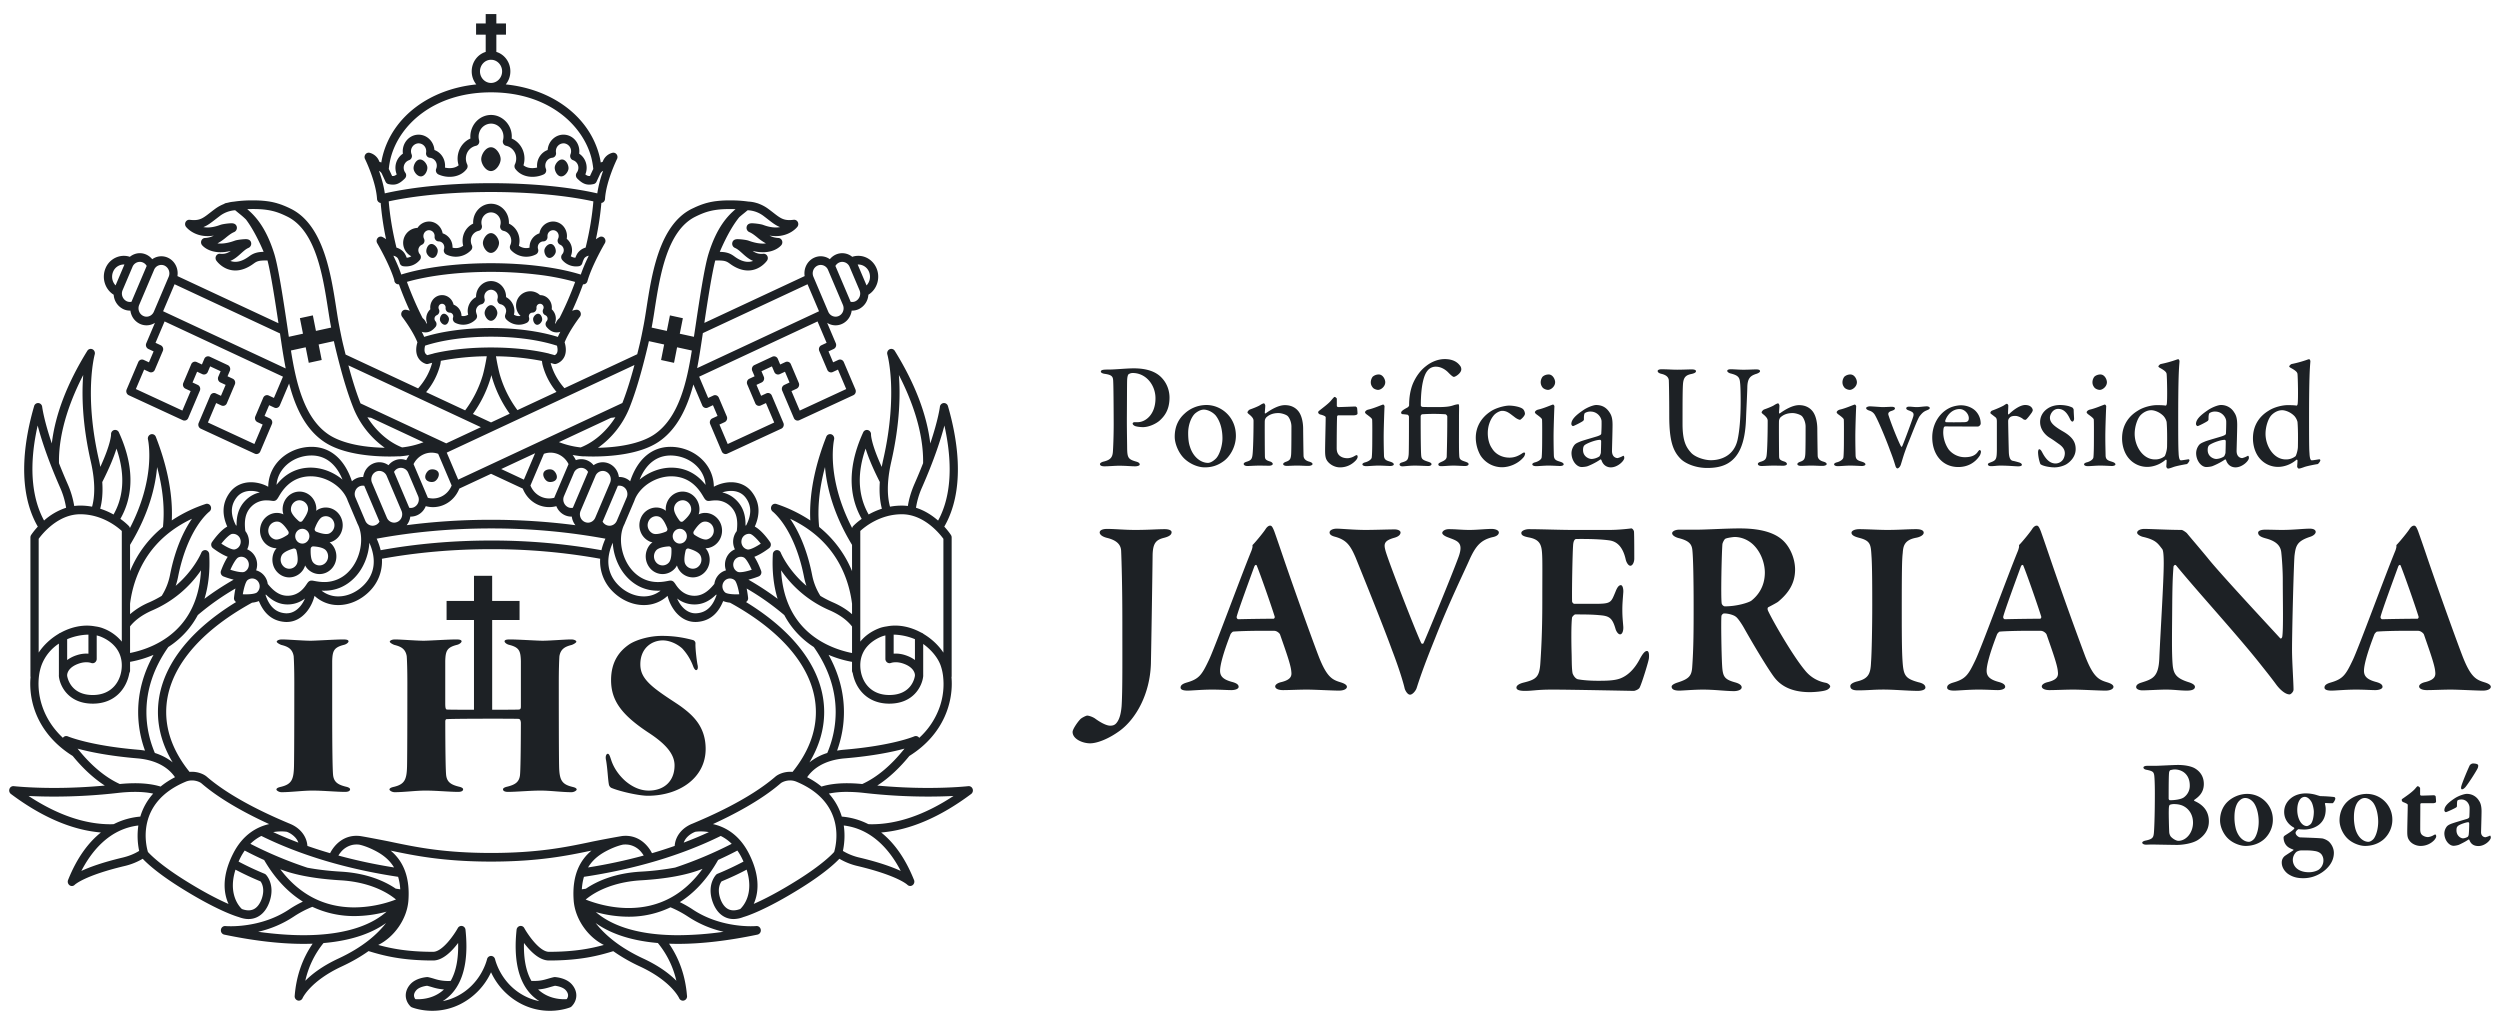 <svg width="161" height="66" fill="none" xmlns="http://www.w3.org/2000/svg"><path d="M62.637 50.806a.285.285 0 0 1-.094.326c-2.002 1.496-3.948 2.327-5.795 2.48.762.608 1.51 1.557 2.101 3.026a.285.285 0 0 1 .035.139c0 .153-.119.28-.266.28h-.002a.261.261 0 0 1-.187-.082c-.019-.018-.646-.592-3.187-1.2a4.136 4.136 0 0 1-1.186-.471c-.239.255-.92.907-2.386 1.83-2.42 1.522-3.67 1.889-3.796 1.924a1.79 1.79 0 0 1-.633.128c-.2 0-.387-.043-.56-.128-.457-.224-.688-.679-.802-1.021-.36-1.082.219-1.684.244-1.71a.266.266 0 0 1 .085-.056 19.1 19.1 0 0 0 1.674-.785 5.763 5.763 0 0 0-.124-.26 3.582 3.582 0 0 0-.271-.45l-.029.014c-.391.206-.795.402-1.21.59-.733 1.302-1.591 2.161-2.467 2.717.279.136.554.29.822.468 1.467.98 3.11 1.085 3.75 1.085.221 0 .352-.012.353-.012.141-.013.268.09.288.238a.276.276 0 0 1-.212.313c-1.891.395-3.61.596-5.11.596-.201 0-.396-.004-.586-.011.66.958 1.052 2.078 1.154 3.33.004.02.006.04.006.06a.272.272 0 0 1-.263.279h-.005a.265.265 0 0 1-.242-.165c-.009-.018-.508-1.1-2.52-2.036a10.977 10.977 0 0 1-1.722-.986c-.928.284-2.109.6-4.14.6-.633 0-1.224-.615-1.61-1.13-.027 1.024.133 1.843.48 2.445.528.016.766-.053 1.061-.14.116-.033.235-.069.381-.101a.316.316 0 0 1 .072-.007c.072.005.713.054 1.077.456.402.444.401 1.02-.002 1.432 0 .002-.002.002-.003.003l-.027.023-.013.01c-.007.005-.015.008-.024.013l-.021.011c-.022.009-.55.225-1.317.225-.644 0-1.261-.15-1.835-.443a4.334 4.334 0 0 1-1.95-2.04 4.334 4.334 0 0 1-1.95 2.04 3.999 3.999 0 0 1-1.834.442c-.767 0-1.295-.215-1.317-.224-.007-.002-.013-.006-.02-.01l-.026-.014-.011-.01a.268.268 0 0 1-.03-.023l-.002-.003c-.402-.413-.404-.988-.002-1.432.364-.402 1.005-.451 1.078-.456.023 0 .048.001.071.007.146.032.266.068.381.102a2.85 2.85 0 0 0 1.063.139c.345-.602.506-1.42.479-2.445-.386.515-.978 1.13-1.61 1.13-2.044 0-3.227-.32-4.158-.606-.479.34-1.048.676-1.73.992-2.019.939-2.514 2.025-2.518 2.036a.267.267 0 0 1-.243.164.249.249 0 0 1-.067-.01.277.277 0 0 1-.199-.291c.098-1.268.491-2.4 1.157-3.367-.19.007-.384.011-.586.011h-.001c-1.499 0-3.218-.2-5.11-.596a.277.277 0 0 1-.21-.313.267.267 0 0 1 .287-.238c.001 0 .132.012.354.012.639 0 2.282-.105 3.75-1.084.287-.193.585-.358.886-.501-.88-.549-1.747-1.396-2.493-2.678-.42-.19-.828-.389-1.224-.597l-.028-.015a3.663 3.663 0 0 0-.271.45c-.046.09-.086.176-.125.261a19.22 19.22 0 0 0 1.675.785c.032.013.06.033.085.057.025.025.603.627.244 1.709-.114.342-.345.797-.802 1.021-.174.085-.36.128-.56.128-.2 0-.41-.044-.633-.128-.123-.035-1.373-.4-3.795-1.924-1.467-.922-2.149-1.575-2.387-1.83a4.13 4.13 0 0 1-1.186.472c-2.57.613-3.181 1.194-3.188 1.2a.252.252 0 0 1-.335.036.29.29 0 0 1-.097-.343c.594-1.486 1.346-2.444 2.114-3.057-1.848-.153-3.793-.983-5.795-2.48a.286.286 0 0 1-.094-.326.263.263 0 0 1 .278-.177c.01 0 1.004.114 2.596.114 1.081 0 2.176-.053 3.266-.153-.8-.515-1.494-1.204-2.067-1.905-1.514-.943-2.179-2.143-2.469-3.012a5.13 5.13 0 0 1-.246-2.07.289.289 0 0 1-.009-.066v-8.928c0-.055.016-.11.046-.156.017-.027.167-.252.43-.538a5.618 5.618 0 0 1-.25-.483c-1.063-2.328-.58-5.242.013-7.279a.267.267 0 0 1 .278-.196.271.271 0 0 1 .24.245c.002.012.101.815.62 2.357.219-1.861.987-3.866 2.286-5.964a.259.259 0 0 1 .335-.101c.12.059.181.2.143.334-.007.024-.7 2.54.267 6.776.036.16.067.315.094.465.694-1.512.692-2.081.691-2.088a.276.276 0 0 1 .197-.287.265.265 0 0 1 .309.153c1.189 2.593.746 4.43.094 5.568.337.24.53.444.549.465.033.036.055.08.066.126.826-1.59 1.115-2.957 1.207-3.87.114-1.13-.042-1.826-.044-1.832a.282.282 0 0 1 .177-.332.262.262 0 0 1 .328.159c.593 1.514 1.12 3.446 1.028 5.384a9.128 9.128 0 0 1 2.184-1.06.262.262 0 0 1 .319.141.288.288 0 0 1-.084.353c-.002.002-.353.27-.773.915-.39.6-.92 1.653-1.239 3.274a4.61 4.61 0 0 1-.156.589c1.192-1.017 1.643-2.115 1.65-2.13a.265.265 0 0 1 .29-.168c.122.023.214.13.22.26.058 1.066-.046 2.024-.306 2.873.572-.43 1.2-.842 1.88-1.232-.344-.083-.646-.203-.664-.21a.283.283 0 0 1-.153-.36c.06-.166.218-.569.435-.902-.416-.157-.85-.477-.954-.557a.287.287 0 0 1-.059-.39c.137-.197.563-.777.982-.998-.289-.653-.401-1.439.173-2.206.314-.42.795-.65 1.355-.65.381 0 .78.108 1.11.29.007-.487.15-.954.426-1.36.468-.687 1.27-1.136 2.147-1.203.072-.005.144-.008.214-.008 1.217 0 2.13.794 2.604 2.218.079-.074.17-.135.27-.182.134-.063.278-.095.426-.095l.03.002c.011-.083.031-.165.06-.244.1-.276.297-.492.553-.61a.997.997 0 0 1 1.015.095c.1-.123.224-.225.373-.295a.988.988 0 0 1 .77-.031c.057-.116.123-.226.2-.325a6.026 6.026 0 0 1-.628.08h-.02a.247.247 0 0 1-.044-.004c-.138.007-.339.014-.586.014-1.035 0-2.954-.12-4.176-.924-1.25-.824-1.899-2.276-2.289-3.776l-.598 1.41a.272.272 0 0 1-.149.147.252.252 0 0 1-.203-.005l-.335-.157-.296.693.338.158a.284.284 0 0 1 .135.368l-.748 1.763a.267.267 0 0 1-.244.165.255.255 0 0 1-.107-.023l-3.481-1.611a.278.278 0 0 1-.141-.155.295.295 0 0 1 .005-.214l.748-1.763a.26.26 0 0 1 .352-.141l.336.156.3-.704-.337-.157a.271.271 0 0 1-.14-.155.297.297 0 0 1 .005-.214l.15-.352-.674-.314-.153.36a.262.262 0 0 1-.351.141l-.336-.156-.295.693.338.157c.065.03.115.087.14.155a.3.3 0 0 1-.005.214l-.749 1.762a.262.262 0 0 1-.35.142l-3.482-1.61a.272.272 0 0 1-.14-.155.29.29 0 0 1 .005-.215l.748-1.762a.274.274 0 0 1 .147-.148.255.255 0 0 1 .204.006l.337.156.3-.704-.337-.157a.283.283 0 0 1-.135-.367l.558-1.315a1 1 0 0 1-.968.065 1.07 1.07 0 0 1-.553-.61 1.167 1.167 0 0 1-.06-.245l-.03.002a.993.993 0 0 1-.425-.095 1.103 1.103 0 0 1-.62-.927c-.556-.341-.792-1.076-.524-1.708a1.284 1.284 0 0 1 1.174-.798c.134 0 .265.021.39.064.181-.147.406-.234.643-.234.147 0 .29.032.427.096.148.07.273.171.372.293a1.007 1.007 0 0 1 1.015-.095c.256.12.452.336.553.61.067.185.085.381.055.571l6.506 3.036c-.215-1.433-.48-3.156-.705-4.04a3.495 3.495 0 0 0-.391.008c-.266.021-.378.103-.508.196l-.04.029c-.382.272-.764.41-1.132.41-.778 0-1.207-.61-1.224-.636a.29.29 0 0 1-.014-.305.264.264 0 0 1 .261-.135.922.922 0 0 0 .68-.183c-.23.056-.45.084-.657.084-.803 0-1.155-.414-1.193-.46a.288.288 0 0 1-.04-.292.265.265 0 0 1 .232-.166 1.33 1.33 0 0 0 .569-.154c-.137.023-.27.034-.4.034-.928 0-1.375-.576-1.393-.6a.291.291 0 0 1-.024-.311.266.266 0 0 1 .264-.14c.101.012.19.019.274.019.427 0 .636-.163 1.053-.488.09-.07.186-.144.293-.223.222-.165.44-.274.639-.346-.01-.005-.018-.01-.027-.013 0 0 .085-.023.233-.052.15-.04.282-.057.383-.066a7.732 7.732 0 0 1 1.09-.081H16.446l.12.003c.029.001.057.001.084.003l.116.005.076.005.118.01.064.005.138.016.034.004c.056.007.111.016.165.024l.043.008.115.021c.019.004.038.01.057.013l.095.022.061.016.087.022.061.02.084.025.06.02c.028.01.055.02.082.028l.06.022.082.033.059.023.085.036.056.024.094.043.047.021.143.07c2.47 1.22 2.703 5.4 3.1 7.467.086.439.166.854.257 1.24.058.24.113.466.167.68l4.67 2.18c.4-.449.736-1.004.903-1.65a8.84 8.84 0 0 0-.254.07c-.003.002-.006.002-.009.002-.011.004-.023.005-.036.007l-.015.001-.012.001c-.007 0-.014 0-.021-.002l-.017-.001a.452.452 0 0 1-.034-.008l-.013-.004a.88.88 0 0 1-.536-.491c-.139-.333-.06-.703 0-.892-.292-.743-.976-1.636-.984-1.645a.29.29 0 0 1-.028-.306.261.261 0 0 1 .257-.148.862.862 0 0 1 .264.07 21.537 21.537 0 0 1-.7-1.71l-.021.003h-.011a.27.27 0 0 1-.267-.277c-.305-1.015-1.092-2.358-1.1-2.372a.289.289 0 0 1 .03-.333.257.257 0 0 1 .313-.065c.023.012.114.06.227.14a18.622 18.622 0 0 1-.346-2.332.262.262 0 0 1-.127-.053.284.284 0 0 1-.108-.207c-.069-1.14-.766-2.557-.773-2.57a.29.29 0 0 1 .024-.298.26.26 0 0 1 .267-.105c.192.043.508.211.633.58.037.012.08.028.124.046.026-.164.057-.317.094-.457.654-2.504 3.018-4.264 6.023-4.571a1.337 1.337 0 0 1-.295-.841c0-.595.382-1.097.901-1.253v-1.11h-.62v-.72h.62V.904h.686v.609h.62v.72h-.62v1.11c.52.156.902.658.902 1.253 0 .32-.112.614-.296.84 3.005.308 5.37 2.067 6.024 4.572.036.137.067.29.093.457.045-.019.087-.034.125-.046a.893.893 0 0 1 .632-.58.259.259 0 0 1 .267.104.289.289 0 0 1 .024.297c-.007.014-.704 1.434-.773 2.571a.283.283 0 0 1-.107.207.258.258 0 0 1-.127.05c-.062.72-.176 1.508-.352 2.34.116-.082.21-.132.233-.144a.257.257 0 0 1 .313.065.29.29 0 0 1 .03.333c-.01.015-.836 1.427-1.123 2.448a.274.274 0 0 1-.131.168.26.26 0 0 1-.125.033l-.026-.002a21.797 21.797 0 0 1-.7 1.71.853.853 0 0 1 .27-.071.263.263 0 0 1 .257.147.29.29 0 0 1-.028.306c-.008.01-.693.904-.985 1.646.06.19.14.559 0 .892a.877.877 0 0 1-.535.491l-.032.01a.307.307 0 0 1-.054.005.281.281 0 0 1-.066-.01h-.005a7.411 7.411 0 0 0-.207-.058c.166.633.495 1.18.887 1.622l4.687-2.187c.053-.208.106-.427.161-.658.092-.386.172-.801.257-1.24.398-2.068.63-6.247 3.1-7.468a32.658 32.658 0 0 1 .192-.09c.03-.015.062-.03.094-.043l.055-.024.084-.036.06-.023.082-.033.06-.022.08-.028.062-.02.084-.026.06-.019.088-.022.06-.016.096-.022c.019-.003.037-.009.057-.013l.116-.021.042-.008c.053-.008.108-.017.164-.024l.035-.004.138-.016.064-.005a38.214 38.214 0 0 1 .193-.015 4.59 4.59 0 0 1 .117-.005c.027-.002.055-.002.083-.003l.121-.003h.15a7.111 7.111 0 0 1 .142 0c.07 0 .143.002.218.004.318.01.606.04.843.073.13.006.333.027.573.105.046.01.07.017.07.017-.002.001-.005.004-.008.004.204.072.431.182.662.355.107.079.203.153.293.223.417.325.626.488 1.054.488.083 0 .172-.007.272-.02a.265.265 0 0 1 .265.141.29.29 0 0 1-.024.31c-.018.024-.465.601-1.392.601-.13 0-.264-.011-.4-.034.16.085.344.143.569.154.1.004.19.07.231.166a.29.29 0 0 1-.039.291c-.038.047-.391.461-1.192.461-.208 0-.428-.028-.658-.084a.925.925 0 0 0 .68.183.263.263 0 0 1 .26.135.29.29 0 0 1-.013.305c-.018.025-.447.636-1.224.636-.369 0-.75-.138-1.132-.41l-.04-.029c-.13-.093-.242-.175-.508-.196a3.618 3.618 0 0 0-.433-.007c-.223.88-.488 2.589-.701 4.018l6.46-3.015c-.03-.19-.013-.386.054-.57.101-.275.297-.492.553-.611a1.002 1.002 0 0 1 1.015.095c.098-.122.224-.224.371-.293a1.005 1.005 0 0 1 1.07.138c.126-.043.257-.064.39-.064.507 0 .968.312 1.174.798.268.632.032 1.367-.524 1.708a1.103 1.103 0 0 1-.618.927 1 1 0 0 1-.427.095l-.03-.002c-.011.083-.03.165-.06.245-.1.274-.297.492-.553.61a.997.997 0 0 1-.967-.065l.558 1.314c.059.14-.001.306-.135.368l-.336.157.298.704.337-.156a.253.253 0 0 1 .204-.006c.066.027.118.08.147.148l.75 1.762c.028.068.03.146.005.215a.276.276 0 0 1-.142.155l-3.48 1.61a.26.26 0 0 1-.35-.142l-.75-1.762a.295.295 0 0 1-.006-.214.277.277 0 0 1 .14-.154l.338-.158-.294-.693-.336.156a.26.26 0 0 1-.35-.14l-.154-.36-.674.313.15.352a.287.287 0 0 1-.136.369l-.335.157.298.704.337-.157a.262.262 0 0 1 .352.141l.748 1.764c.028.067.03.144.004.213a.273.273 0 0 1-.14.156l-3.481 1.61a.254.254 0 0 1-.107.024.267.267 0 0 1-.244-.165l-.748-1.763c-.06-.14 0-.305.134-.368l.339-.158-.295-.693-.336.157a.25.25 0 0 1-.203.005.269.269 0 0 1-.149-.146l-.572-1.349c-.392 1.478-1.039 2.902-2.272 3.714-1.223.803-3.142.924-4.177.924-.246 0-.447-.007-.584-.014a.255.255 0 0 1-.046.004h-.018a5.867 5.867 0 0 1-.68-.09c.08.103.15.216.208.335a.987.987 0 0 1 .77.032c.149.07.274.17.372.294a1.012 1.012 0 0 1 1.016-.096c.256.12.452.335.553.61.029.08.048.162.06.245l.03-.002a1.007 1.007 0 0 1 .696.278c.473-1.425 1.386-2.219 2.604-2.219.07 0 .142.003.214.008.876.067 1.678.516 2.146 1.204.276.405.42.872.426 1.358.331-.18.729-.29 1.11-.29.56 0 1.042.231 1.356.651.574.767.462 1.553.171 2.206.42.221.848.801.983.998a.287.287 0 0 1-.059.39c-.105.08-.537.4-.953.557.216.333.374.736.435.902a.282.282 0 0 1-.153.36c-.019.007-.32.127-.664.21.68.39 1.308.802 1.88 1.233-.26-.85-.365-1.809-.307-2.874a.275.275 0 0 1 .222-.26.265.265 0 0 1 .29.17c.005.013.457 1.11 1.65 2.128a4.563 4.563 0 0 1-.157-.589c-.319-1.621-.85-2.675-1.24-3.274-.42-.645-.77-.913-.773-.916a.29.29 0 0 1-.083-.352.262.262 0 0 1 .32-.14 9.151 9.151 0 0 1 2.183 1.06c-.094-1.94.434-3.87 1.028-5.385a.263.263 0 0 1 .329-.16c.132.046.209.19.176.333-.002.006-.159.701-.045 1.833.093.911.381 2.278 1.207 3.869a.284.284 0 0 1 .066-.126c.02-.021.212-.224.55-.465-.652-1.137-1.094-2.975.094-5.568a.26.26 0 0 1 .308-.149.277.277 0 0 1 .197.29s-.003.57.691 2.081c.028-.15.058-.304.095-.465.506-2.214.55-3.94.5-4.996-.055-1.144-.232-1.774-.234-1.78a.285.285 0 0 1 .143-.334.26.26 0 0 1 .336.101c1.299 2.098 2.066 4.103 2.286 5.964.519-1.543.617-2.345.619-2.357a.272.272 0 0 1 .24-.245.266.266 0 0 1 .279.196c.592 2.037 1.075 4.951.013 7.279-.08.174-.164.335-.249.483.263.287.411.511.428.538.03.046.047.1.047.156v8.928c0 .026-.004.05-.011.075.136 1.531-.457 3.664-2.713 5.072-.572.701-1.266 1.39-2.067 1.906 1.09.1 2.185.153 3.266.153 1.595 0 2.586-.114 2.596-.114a.263.263 0 0 1 .278.177Zm-7.107-.315c.94-.428 1.856-1.194 2.72-2.28-.74.203-1.992.47-3.842.627-1.429.12-2.114.755-2.428 1.215.357.185.662.387.924.602.412-.127.951-.215 1.65-.215.306 0 .633.017.976.051ZM44.647 53.02c.877-.37 3.544-1.498 5.29-3.006.18-.155.543-.311.947-.311.053 0 .105.002.156.007.986-1.219 1.503-2.523 1.503-3.852 0-2.591-1.959-5.083-5.53-7.045a1.66 1.66 0 0 1-.44-.104c-.268.663-.75 1.276-1.678 1.343a1.439 1.439 0 0 1-.11.003c-.488 0-.934-.228-1.29-.66a2.654 2.654 0 0 1-.504-1.023 2.211 2.211 0 0 1-1.53.594c-.72 0-1.453-.322-2.01-.883a2.732 2.732 0 0 1-.8-2.1 39.402 39.402 0 0 0-7.028-.616c-2.433 0-4.8.212-7.027.617a2.725 2.725 0 0 1-.801 2.098c-.557.562-1.29.884-2.01.884a2.208 2.208 0 0 1-1.529-.594c-.09.364-.266.732-.505 1.023-.355.432-.801.66-1.289.66-.036 0-.073 0-.11-.003-.928-.067-1.41-.68-1.68-1.343a1.66 1.66 0 0 1-.44.104c-3.57 1.962-5.529 4.454-5.529 7.045 0 1.33.518 2.633 1.503 3.852.052-.004.104-.007.157-.007.404 0 .766.156.946.31 1.744 1.508 4.412 2.636 5.288 3.007l.027.01a.21.21 0 0 1 .04.018c.664.265 1.092.811 1.133 1.43.476.166.963.323 1.461.468.27-.535.904-1.231 1.94-1.104h.004l.003.001h.002c.378.06 1.564.288 1.942.367l.135.029c1.549.322 3.304.688 6.325.692h.03c3.02-.004 4.776-.37 6.324-.692l.134-.03a66.119 66.119 0 0 1 1.942-.365h.002l.004-.001.005-.001c1.034-.126 1.67.57 1.938 1.104a28.97 28.97 0 0 0 1.462-.469c.041-.624.477-1.176 1.152-1.438h.002l.043-.019Zm1.005.568a3.06 3.06 0 0 0-.516-.045c-.184 0-.313.017-.362.025-.226.09-.41.217-.546.37a1.043 1.043 0 0 0-.195.326c.558-.21 1.097-.436 1.619-.676Zm-4.197 1.51a1.708 1.708 0 0 0-.13-.188 1.336 1.336 0 0 0-.789-.5 1.386 1.386 0 0 0-.422-.015c-.045.01-.403.08-.946.349-.464.23-.96.555-1.297 1.12a33.824 33.824 0 0 0 3.584-.767Zm-16.079.766c-.337-.565-.834-.89-1.298-1.12-.541-.269-.9-.34-.945-.349a1.388 1.388 0 0 0-.422.014 1.338 1.338 0 0 0-.788.502 1.612 1.612 0 0 0-.13.186c1.146.313 2.344.57 3.583.767Zm-6.162-1.6a1.014 1.014 0 0 0-.196-.326 1.417 1.417 0 0 0-.546-.37 2.37 2.37 0 0 0-.36-.025c-.148 0-.324.011-.517.045.521.24 1.061.466 1.62.676Zm-.574-15.341c-.617.04-1.105-.228-1.516-.637l-.022.037c.212.625.572 1.121 1.285 1.172.026.002.05.002.075.002.415 0 .711-.253.887-.467.123-.15.22-.318.29-.486-.246.19-.574.351-1 .379Zm-3.003-.652c.06.003.126.004.195.004.422 0 .647-.064.712-.12a.524.524 0 0 0 .072-.713.475.475 0 0 0-.377-.188.464.464 0 0 0-.305.113c-.113.096-.23.5-.297.904Zm15.986-4.24c-2.548 0-5.03.227-7.366.66.119.261.202.509.257.742 2.255-.41 4.65-.623 7.109-.623a39.9 39.9 0 0 1 7.11.623c.055-.233.138-.481.256-.742a40.533 40.533 0 0 0-7.366-.66Zm-6.83 0 .008-.001-.005-.003-.003.004Zm2.626-1.435c-.1.25-.285.46-.538.578-.136.063-.28.095-.427.095l-.031-.002c-.01.083-.03.166-.059.245a1.145 1.145 0 0 1-.174.31c1.757-.23 3.579-.349 5.433-.349 1.855 0 3.677.12 5.434.35a1.114 1.114 0 0 1-.234-.556l-.03.002c-.148 0-.291-.032-.427-.095a1.07 1.07 0 0 1-.538-.578 1.764 1.764 0 0 1-1.212-.104c-.43-.2-.769-.57-.95-1.027l-2.043-.953-2.042.953c-.18.456-.52.828-.95 1.027a1.743 1.743 0 0 1-1.212.104Zm-.006-.873v.002l.141.332c.286.077.59.053.861-.075.306-.142.54-.394.671-.716l-.155-.365-.712-1.675a1.256 1.256 0 0 0-.957.043 1.333 1.333 0 0 0-.629.62l.191.45.589 1.383Zm7.047-2.535-2.182 1.018 1.46.682.722-1.7Zm0 1.372-.299.706c.13.322.366.574.67.716.271.127.575.152.862.075l.14-.333.002-.002.294-.692.485-1.141a1.33 1.33 0 0 0-.629-.62 1.257 1.257 0 0 0-.958-.043l-.567 1.334Zm3.986 3.47.007.001a.011.011 0 0 0-.003-.004c-.002 0-.003.002-.004.003Zm1.97 3.176c-.575-.59-.91-1.435-.955-2.253-.473 1.063-.356 2.006.36 2.728.458.462 1.056.727 1.64.727.406 0 .775-.128 1.08-.37a3.427 3.427 0 0 1-.17.004c-.757 0-1.416-.282-1.956-.836Zm-16.63-2.254c-.046.82-.38 1.665-.955 2.254-.54.554-1.199.836-1.956.836-.058 0-.114-.002-.168-.005a1.7 1.7 0 0 0 1.078.371c.584 0 1.182-.265 1.641-.727.716-.722.833-1.665.36-2.729Zm22.338 3.334c-.412.41-.899.678-1.517.637a1.802 1.802 0 0 1-1-.379c.071.168.167.336.291.486.186.226.512.496.961.465.713-.05 1.074-.547 1.286-1.172l-.021-.037Zm.508-.844a.525.525 0 0 0 .07.714c.065.055.29.12.712.12.07 0 .136-.002.195-.005-.066-.404-.183-.808-.296-.904a.464.464 0 0 0-.305-.113.474.474 0 0 0-.376.188ZM60.82 27.404c-.223.851-.646 2.176-1.434 3.968a5.188 5.188 0 0 0-.396 1.328c.575.18 1.056.503 1.423.825a4.61 4.61 0 0 0 .186-.373c.797-1.78.62-3.959.221-5.748Zm-3.422 2.33c-.31 1.358-.25 2.283-.081 2.897.238-.045.493-.07.762-.07.133 0 .262.009.388.025.067-.433.203-.915.436-1.447.207-.47.387-.906.545-1.31.038-2.093-.8-4.203-1.56-5.679.095 1.202.077 3.1-.49 5.584Zm-1.653-.844c-.518 1.49-.5 2.826.058 3.981.044.091.09.178.139.261.244-.137.53-.268.851-.371-.116-.441-.181-1.005-.133-1.719-.491-.966-.765-1.666-.915-2.152Zm-.342 12.43c.294-.365.702-.66 1.205-.856.151-.06.319-.099.5-.124.7-.136 1.459-.004 2.189.385l.157.074v.015c.534.314.988.743 1.301 1.216V34.7c-.223-.306-1.236-1.582-2.676-1.582-1.408 0-2.402.823-2.676 1.077v7.126Zm1.731 1.34a.282.282 0 0 1-.115-.228v-1.51a1.69 1.69 0 0 0-.226.065c-.426.166-1.415.683-1.39 1.905.02.929.604 1.866 1.868 1.866 1.43 0 1.63-1.096 1.65-1.24v-.066c-.013-.134-.114-.503-.766-.723-.455-.154-.763-.04-.776-.036a.257.257 0 0 1-.245-.033Zm1.184-.462c.253.086.45.192.604.308v-1.342a3.741 3.741 0 0 0-1.37-.294v1.227c.195-.017.458-.003.766.101Zm-3.404 1.14a.287.287 0 0 1-.044-.153v-.562a6.99 6.99 0 0 1-1.509-.45c.65 1.172.989 2.41.989 3.684 0 .846-.15 1.677-.441 2.482a5.89 5.89 0 0 1 .457-.058c3.12-.264 4.499-.853 4.513-.859a.26.26 0 0 1 .311.086l.007.01a4.864 4.864 0 0 0 1.333-2.03 4.463 4.463 0 0 0 .201-1.968 3.175 3.175 0 0 0-.158-.677c-.178-.486-.588-.99-1.119-1.372V43.452c.003.068-.002.111-.002.12h-.001c-.068.606-.609 1.743-2.18 1.743-1.414 0-2.173-.958-2.357-1.977ZM53.13 30.08c-.374 1.392-.498 2.686-.376 3.857a7.149 7.149 0 0 1 2.117 2.843v-1.69l-.044-.075c-1.188-1.98-1.59-3.71-1.697-4.935Zm-2.246 3.328c.484.702 1.068 1.854 1.416 3.619.102.525.295.97.533 1.348.247.149.514.29.804.416.522.227.923.489 1.234.764v-.672a7.479 7.479 0 0 0-.323-1.437c-.605-1.817-1.836-3.172-3.664-4.038Zm2.549 5.898a7.281 7.281 0 0 1-3.13-2.577c.077 1.432.51 2.61 1.29 3.516 1.043 1.209 2.472 1.65 3.278 1.81v-1.71c-.286-.367-.738-.733-1.438-1.04Zm-2.923.307a16.628 16.628 0 0 0-2.425-1.712c.053.252.08.482.093.6a.282.282 0 0 1-.134.271c3.257 1.995 5.033 4.479 5.033 7.086 0 1.111-.325 2.2-.949 3.24a3.472 3.472 0 0 1 1.148-.606 6.762 6.762 0 0 0 .542-2.634c0-1.46-.485-2.873-1.411-4.19a5.624 5.624 0 0 1-1.209-1.049 5.429 5.429 0 0 1-.688-1.006Zm-2.853-2.764c.22 0 .526-.082.755-.156-.164-.372-.376-.73-.51-.792a.453.453 0 0 0-.196-.045.487.487 0 0 0-.444.302.526.526 0 0 0-.009.388.49.49 0 0 0 .256.281.356.356 0 0 0 .148.022Zm1.337-1.837c-.25-.315-.544-.603-.688-.628a.461.461 0 0 0-.076-.006.495.495 0 0 0-.478.429c-.02.133.01.267.086.378a.48.48 0 0 0 .316.203l.022.001c.182 0 .533-.188.818-.377Zm-1.91-3.397a1.77 1.77 0 0 0-.57.098c.356.078.669.254.933.526.442.453.578 1.012.562 1.606.015-.003.028-.007.043-.008.3-.584.41-1.195-.03-1.785-.272-.361-.66-.437-.937-.437Zm-3.72-2.274c-.984-.073-1.736.47-2.173 1.547.563-.473 1.306-.771 2.048-.771.062 0 .124.002.187.006 1.025.068 1.654.642 2.012 1.103a1.872 1.872 0 0 0-.323-.913c-.377-.554-1.032-.917-1.752-.972Zm-3.114 4.325a.342.342 0 0 1-.022.059l-.018.036-.002.003a.013.013 0 0 0 0 .004c-.444.875-.185 2.254.58 3.04.438.449.971.676 1.584.676.262 0 .479-.04.623-.068.084-.016.138-.026.188-.026.09 0 .17.039.222.104a.79.79 0 0 1 .084.11c.141.215.474.718 1.152.762.54.035.96-.26 1.363-.763.026-.181.096-.359.214-.512a1.01 1.01 0 0 1 .534-.36 1.099 1.099 0 0 1 .025-.8c.11-.258.31-.452.552-.554-.1-.201-.138-.43-.103-.657.03-.197.108-.373.22-.516.085-.648.011-1.173-.372-1.566a1.339 1.339 0 0 0-.999-.413c-.129 0-.238.015-.312.024a.824.824 0 0 1-.116.01h-.01l-.014.001c-.163 0-.238-.125-.324-.27-.218-.369-.73-1.232-1.908-1.31-1.06-.07-2.142.595-2.507 1.483-.01.035-.024.068-.038.102l-.005.011c-.003.01-.008.02-.01.03a.353.353 0 0 1-.026.055l-.555 1.305Zm-1.429-.1c-.004.01-.01.018-.014.027a.519.519 0 0 0 .444.265c.203 0 .39-.126.472-.321l.637-1.5a.566.566 0 0 0 .01-.414.529.529 0 0 0-.272-.3.506.506 0 0 0-.31-.036l-.011.03-.956 2.249Zm-1.43-.668a.56.56 0 0 0-.01.415.525.525 0 0 0 .482.347c.204 0 .389-.126.472-.321l.955-2.25a.562.562 0 0 0 .01-.414.53.53 0 0 0-.271-.3.49.49 0 0 0-.21-.048.516.516 0 0 0-.472.322l-.956 2.249Zm-1.07-.948a.554.554 0 0 0 .263.714.486.486 0 0 0 .31.036l.011-.03.955-2.249c.003-.009.01-.016.013-.026a.512.512 0 0 0-.442-.266.516.516 0 0 0-.472.322l-.638 1.498Zm1.074-3.135c1.006-.399 1.764-1.191 2.236-1.944a2.866 2.866 0 0 1-.284.037l-3.352 1.564c.448.173.916.29 1.4.343Zm15.367-6.212c-.06-.14 0-.305.135-.367l.336-.158-.584-1.377-7.624 3.558.581 1.37.336-.157a.253.253 0 0 1 .204-.006c.066.026.118.079.147.146l.512 1.204c.06.14-.001.306-.135.369l-.337.156.532 1.254 2.994-1.385-.532-1.252-.336.156a.262.262 0 0 1-.352-.141l-.515-1.215a.288.288 0 0 1-.006-.213.269.269 0 0 1 .141-.155l.336-.157-.15-.351a.29.29 0 0 1-.005-.214.269.269 0 0 1 .14-.155l1.16-.542a.262.262 0 0 1 .352.142l.153.36.335-.156a.26.26 0 0 1 .352.141l.511 1.203a.29.29 0 0 1-.135.369l-.337.157.533 1.254 2.993-1.386-.532-1.253-.335.157a.262.262 0 0 1-.352-.142l-.516-1.214Zm2.514-5.57c-.015 0-.029.002-.042.003l.572 1.345a.82.82 0 0 0 .157-.88.754.754 0 0 0-.687-.467Zm-1.244-.121a.524.524 0 0 0-.233.217c.005.01.011.019.014.028l.957 2.249.01.03a.49.49 0 0 0 .31-.035.553.553 0 0 0 .261-.716l-.637-1.5a.516.516 0 0 0-.471-.32.482.482 0 0 0-.211.047Zm-1.659.498a.563.563 0 0 0 .011.414l.955 2.25a.516.516 0 0 0 .472.32.498.498 0 0 0 .21-.046.527.527 0 0 0 .272-.301.558.558 0 0 0-.01-.413l-.956-2.25a.516.516 0 0 0-.472-.322.5.5 0 0 0-.21.047.531.531 0 0 0-.272.3Zm-7.109 4.042-.086.57c-.08.526-.167 1.1-.282 1.686l7.848-3.663-.03-.07-.709-1.669-6.741 3.146Zm2.778-7.825c-.12.101-.268.213-.433.36-.332.405-.773 1.105-1.256 2.232.062.001.123.005.183.01.41.032.618.182.77.293l.036.026c.293.208.573.314.834.314.12 0 .228-.023.323-.058-.282-.118-.501-.315-.69-.486-.16-.143-.31-.279-.47-.349a.293.293 0 0 1-.18-.33c.02-.108.096-.237.344-.237.154 0 .55.04.713.099.333.123.64.186.914.186.071 0 .137-.004.198-.012a3.374 3.374 0 0 1-.563-.39c-.164-.131-.32-.256-.492-.331a.299.299 0 0 1-.19-.337c.015-.09.082-.238.34-.238.172 0 .576.049.73.107.285.108.559.164.81.164.099 0 .19-.01.273-.024-.27-.105-.496-.28-.767-.49-.086-.068-.18-.14-.283-.218a1.82 1.82 0 0 0-1.038-.378c-.035.029-.072.057-.106.087Zm-6.068 7.424-.01.046.98.214.199-1 .833.182-.198.999.91.199.076-.503c.262-1.76.59-3.95.863-4.836.532-1.72 1.239-2.455 1.743-2.883h-.032a10.97 10.97 0 0 0-.344-.006c-1.03 0-1.552.164-2.21.49-1.833.905-2.287 3.825-2.62 5.957a31.32 31.32 0 0 1-.185 1.115l-.005.026Zm-.257 1.239c-.548 2.305-.96 3.432-1.223 4.078a5.821 5.821 0 0 1-1.984 2.47c2.077-.043 3.136-.536 3.59-.835 1.632-1.073 2.141-3.463 2.454-5.43l-.95-.207-.197 1-.834-.181.198-1-.982-.215c-.024.109-.047.216-.072.32ZM28.77 29.148l.738 1.74 10.573-4.935c.193-.493.453-1.234.777-2.446L28.77 29.148Zm4.054-2.503a7.722 7.722 0 0 1-1.18-2.486c-.02.082-.04.156-.058.216a7.757 7.757 0 0 1-1.131 2.285l1.168.545 1.2-.56Zm3.014-1.406a4.44 4.44 0 0 1-.91-1.798l-.005-.03-.023-.166a16.37 16.37 0 0 0-2.958-.3c.066.42.186.987.27 1.26a7.183 7.183 0 0 0 1.111 2.207l2.515-1.173Zm-4.216-21.39c-.391 0-.711.335-.711.747 0 .411.32.746.711.746.394 0 .714-.335.714-.746 0-.412-.32-.747-.714-.747Zm-6.458 6.306a5.066 5.066 0 0 0-.126.729c.01.018.021.036.03.055l.182.393c.103.012.183-.008.3-.1a1.106 1.106 0 0 1-.077-.309 1.09 1.09 0 0 1 .475-1.027l-.005-.035c-.062-.586.343-1.117.903-1.182.558-.063 1.066.36 1.128.946a.404.404 0 0 1 .003.035c.364.132.635.476.679.893.009.08.009.16 0 .24.28.066.64.052.88-.148a1.433 1.433 0 0 1-.022-.786c.106-.422.395-.77.781-.938a1.453 1.453 0 0 1 .105-.677c.147-.355.43-.632.78-.762a1.273 1.273 0 0 1 .886.001 1.395 1.395 0 0 1 .886 1.438c.49.212.824.718.824 1.291 0 .15-.022.293-.065.432.239.2.6.214.88.147a1.133 1.133 0 0 1 0-.24c.044-.416.315-.76.678-.891l.003-.036c.063-.587.57-1.01 1.129-.946.56.066.964.596.902 1.183 0 .011-.003.023-.004.035.327.213.52.61.475 1.026a1.118 1.118 0 0 1-.078.31c.117.091.197.111.3.1l.182-.394.03-.055a5.081 5.081 0 0 0-.125-.727c-.545-2.083-2.732-4.182-6.391-4.209h-.137c-3.66.027-5.846 2.126-6.39 4.208Zm-.383 2.298c3.855-.874 9.831-.874 13.684 0a7.52 7.52 0 0 1 .376-1.451.407.407 0 0 0-.185.182l-.24.518a.268.268 0 0 1-.184.151c-.429.098-.697.006-1.062-.362a.289.289 0 0 1-.025-.373.53.53 0 0 0 .1-.258.513.513 0 0 0-.34-.544.273.273 0 0 1-.162-.15.293.293 0 0 1-.005-.224.553.553 0 0 0 .036-.143.509.509 0 0 0-.432-.566.495.495 0 0 0-.54.453.546.546 0 0 0 .005.146.293.293 0 0 1-.052.22.26.26 0 0 1-.19.107.502.502 0 0 0-.445.454.538.538 0 0 0 .032.248.285.285 0 0 1 .024.114.28.28 0 0 1-.17.26c-.563.258-1.388.22-1.817-.357a.289.289 0 0 1-.018-.316.869.869 0 0 0 .072-.349.83.83 0 0 0-.647-.823.267.267 0 0 1-.177-.129.296.296 0 0 1-.028-.223.867.867 0 0 0 .033-.238c0-.463-.36-.839-.802-.839a.8.8 0 0 0-.733.504.869.869 0 0 0-.034.571.29.29 0 0 1-.028.225.266.266 0 0 1-.176.129.82.82 0 0 0-.623.614.88.88 0 0 0 .054.572.29.29 0 0 1-.024.303c-.43.578-1.256.614-1.82.356a.287.287 0 0 1-.146-.367.544.544 0 0 0 .035-.255.5.5 0 0 0-.446-.453.263.263 0 0 1-.19-.108.287.287 0 0 1-.05-.219.527.527 0 0 0 .004-.146.494.494 0 0 0-.54-.453.51.51 0 0 0-.433.566.53.53 0 0 0 .036.143.289.289 0 0 1-.005.224.272.272 0 0 1-.162.15.514.514 0 0 0-.34.544c.01.095.045.183.1.258a.289.289 0 0 1-.025.372c-.365.37-.633.461-1.062.363a.27.27 0 0 1-.184-.151l-.24-.518a.403.403 0 0 0-.184-.182c.154.43.306.947.375 1.45Zm5.2-.055c-1.8.072-3.527.261-4.947.57.073.894.233 1.904.498 2.978.166.05.354.145.495.33.069.09.125.216.165.322a.605.605 0 0 0 .298-.095.967.967 0 0 1 .4-1.827.884.884 0 0 1 .74-.41c.427 0 .796.32.877.761a.925.925 0 0 1 .633.817c.003.035.005.07.003.105a.821.821 0 0 0 .687-.122 1.267 1.267 0 0 1-.04-.323c0-.484.275-.912.682-1.103a1.206 1.206 0 0 1-.002-.072c0-.666.518-1.208 1.153-1.208.636 0 1.152.542 1.152 1.208v.072c.406.19.682.62.682 1.103 0 .11-.014.218-.041.322a.817.817 0 0 0 .687.123.927.927 0 0 1 .015-.2.921.921 0 0 1 .622-.722.905.905 0 0 1 .878-.762.886.886 0 0 1 .74.41.97.97 0 0 1 .139.703.963.963 0 0 1 .26 1.125.609.609 0 0 0 .297.095c.04-.106.097-.232.165-.323a.95.95 0 0 1 .495-.33c.266-1.074.426-2.084.498-2.977-1.42-.31-3.147-.499-4.946-.57a41.447 41.447 0 0 0-3.285 0Zm-4.65 4.07c.184.377.373.807.51 1.212 1.498-.464 3.582-.729 5.777-.729 2.2 0 4.288.266 5.786.732.137-.406.327-.836.512-1.215a.47.47 0 0 0-.28.156 1.332 1.332 0 0 0-.135.323.27.27 0 0 1-.219.197 1.169 1.169 0 0 1-1.074-.402.288.288 0 0 1 .003-.373.38.38 0 0 0 .088-.184.383.383 0 0 0-.22-.423.274.274 0 0 1-.151-.16.293.293 0 0 1 .011-.225.396.396 0 0 0-.021-.388.364.364 0 0 0-.232-.159.365.365 0 0 0-.423.302.408.408 0 0 0-.004.108.288.288 0 0 1-.068.214.26.26 0 0 1-.196.091.368.368 0 0 0-.354.309.4.4 0 0 0 .012.19.284.284 0 0 1-.149.344 1.352 1.352 0 0 1-1.591-.275.289.289 0 0 1-.052-.321.67.67 0 0 0 .063-.288c0-.31-.21-.579-.501-.638a.27.27 0 0 1-.177-.129.29.29 0 0 1-.028-.223.707.707 0 0 0 .026-.185c0-.358-.279-.65-.621-.65-.342 0-.62.292-.62.65 0 .064.009.124.025.183a.293.293 0 0 1-.027.224.269.269 0 0 1-.177.13.642.642 0 0 0-.502.638c0 .095.018.187.056.272a.286.286 0 0 1 .036.14c0 .075-.03.15-.087.205a1.35 1.35 0 0 1-.97.412c-.22 0-.444-.054-.63-.152a.285.285 0 0 1-.133-.337.396.396 0 0 0 .011-.191.367.367 0 0 0-.352-.307.258.258 0 0 1-.198-.092.284.284 0 0 1-.067-.214.398.398 0 0 0-.004-.108.368.368 0 0 0-.423-.302.363.363 0 0 0-.231.16.395.395 0 0 0-.023.387c.035.07.038.152.012.225a.271.271 0 0 1-.15.16.383.383 0 0 0-.22.424.384.384 0 0 0 .086.183.29.29 0 0 1-.006.382c-.229.266-.533.406-.882.406-.06 0-.122-.004-.183-.013a.271.271 0 0 1-.219-.197 1.351 1.351 0 0 0-.134-.323.47.47 0 0 0-.28-.155Zm.875 1.685c.28.77.615 1.553 1.011 2.332.046.036.09.078.128.129.05.063.09.147.121.224a.191.191 0 0 0 .039-.02.818.818 0 0 1 .21-.9.823.823 0 0 1 .124-.563.756.756 0 0 1 .488-.336c.013-.003.027-.004.04-.006a.645.645 0 0 1 .102-.008c.354 0 .66.257.742.615a.79.79 0 0 1 .51.725.597.597 0 0 0 .43-.08 1.015 1.015 0 0 1-.032-.224c0-.392.216-.74.538-.907v-.02c0-.559.433-1.013.965-1.013.534 0 .968.454.968 1.013v.02c.322.167.538.515.538.907 0 .07-.015.15-.032.224a.594.594 0 0 0 .429.08.771.771 0 0 1 1.252-1.34c.034 0 .069.003.102.008.014.002.028.003.041.006.401.08.67.479.611.899a.822.822 0 0 1 .21.9c.015.01.027.015.04.019.03-.076.072-.16.12-.224a.7.7 0 0 1 .13-.13c.394-.777.729-1.558 1.009-2.327a15.768 15.768 0 0 0-2.487-.478 25.028 25.028 0 0 0-2.935-.169c-1.018 0-2.009.058-2.925.167-.923.11-1.769.271-2.488.477Zm.95 3.208c.059.11.114.223.162.334 1.185-.368 2.7-.57 4.3-.57 1.605 0 3.123.202 4.31.573.047-.111.101-.222.16-.333a.25.25 0 0 1-.108.031c-.046.006-.09.01-.13.01-.245 0-.444-.108-.648-.348a.29.29 0 0 1 .002-.374.237.237 0 0 0 .056-.116.243.243 0 0 0-.14-.269.274.274 0 0 1-.151-.16.29.29 0 0 1 .013-.226.24.24 0 0 0-.16-.346.231.231 0 0 0-.27.191.244.244 0 0 0-.002.07.29.29 0 0 1-.068.213.261.261 0 0 1-.196.092.232.232 0 0 0-.224.195.247.247 0 0 0 .007.121.285.285 0 0 1-.147.342 1.123 1.123 0 0 1-1.32-.227.287.287 0 0 1-.063-.293c.03-.086.056-.194.056-.23a.45.45 0 0 0-.35-.446.267.267 0 0 1-.178-.129.29.29 0 0 1-.028-.225.442.442 0 0 0 .018-.127.445.445 0 0 0-.435-.455.445.445 0 0 0-.433.455c0 .044.006.086.018.127a.289.289 0 0 1-.028.224.266.266 0 0 1-.176.13.45.45 0 0 0-.351.446c0 .039.03.156.056.23a.288.288 0 0 1-.064.293 1.119 1.119 0 0 1-.81.348 1.15 1.15 0 0 1-.523-.126.287.287 0 0 1-.133-.339.242.242 0 0 0 .008-.119.233.233 0 0 0-.225-.194.262.262 0 0 1-.196-.092.287.287 0 0 1-.068-.214.258.258 0 0 0-.003-.07.231.231 0 0 0-.268-.19.228.228 0 0 0-.147.1.252.252 0 0 0-.014.246c.034.07.039.152.012.225a.272.272 0 0 1-.15.161.242.242 0 0 0-.14.268.245.245 0 0 0 .055.117.288.288 0 0 1 .003.373c-.205.24-.404.348-.648.348-.044 0-.09-.004-.14-.011a.29.29 0 0 1-.1-.034Zm.366 1.512c.128-.037.258-.07.393-.104l.001-.006c2.186-.516 5.284-.512 7.46.01v.008c.12.028.235.059.348.092l.009-.006a.3.3 0 0 0 .143-.152c.057-.138.026-.328-.007-.452-1.15-.374-2.652-.58-4.25-.58-1.594 0-3.092.204-4.241.576-.035.13-.064.32-.006.458a.3.3 0 0 0 .142.15.038.038 0 0 1 .008.006Zm.84.568a4.465 4.465 0 0 1-.921 1.813l2.514 1.173a7.181 7.181 0 0 0 1.124-2.222c.083-.273.203-.841.269-1.262a16.478 16.478 0 0 0-2.958.293l-.028.205Zm-5.925.089c.328 1.218.589 1.958.781 2.448l5.519 2.575 2.232-1.042-8.532-3.981Zm-5.64-7.302c.06-.005.121-.009.182-.01-.427-.998-.821-1.66-1.136-2.08-.23-.228-.437-.38-.594-.512a3.98 3.98 0 0 0-.105-.086 1.832 1.832 0 0 0-.998.377l-.283.217c-.272.211-.497.386-.767.492.084.014.175.023.274.023.251 0 .524-.056.812-.164.151-.058.555-.107.729-.107.256 0 .323.149.34.238a.3.3 0 0 1-.191.337c-.172.075-.328.2-.494.332a3.41 3.41 0 0 1-.562.39c.061.007.127.01.199.01.273 0 .58-.062.913-.185.162-.06.56-.099.714-.099.247 0 .324.129.344.237a.294.294 0 0 1-.18.33c-.16.07-.31.206-.47.349-.189.171-.408.368-.69.486a.926.926 0 0 0 .323.058c.26 0 .54-.106.833-.314l.037-.026c.152-.11.36-.26.77-.293Zm-8.783.807-.042-.002a.752.752 0 0 0-.687.467.818.818 0 0 0 .157.88l.572-1.345Zm1.42.121.014-.028a.52.52 0 0 0-.233-.218.486.486 0 0 0-.21-.047.516.516 0 0 0-.472.322l-.637 1.5a.553.553 0 0 0 .262.714.492.492 0 0 0 .31.035c.003-.01.006-.02.011-.03l.955-2.248Zm1.43.667a.558.558 0 0 0-.262-.715.503.503 0 0 0-.681.275l-.956 2.249a.56.56 0 0 0-.01.414.527.527 0 0 0 .272.3c.067.032.137.048.21.048.203 0 .389-.126.472-.322l.955-2.249Zm7.359 6.435L10.6 20.7l-.585 1.377.336.157a.284.284 0 0 1 .135.368l-.516 1.214a.262.262 0 0 1-.351.142l-.337-.157-.532 1.253 2.995 1.386.532-1.254-.338-.157a.278.278 0 0 1-.14-.156.29.29 0 0 1 .006-.213l.51-1.203a.261.261 0 0 1 .352-.141l.336.156.153-.36a.261.261 0 0 1 .352-.142l1.16.542c.064.03.115.086.14.155a.29.29 0 0 1-.005.213l-.15.352.336.157c.064.03.115.086.14.155a.294.294 0 0 1-.005.213l-.515 1.215a.262.262 0 0 1-.352.141l-.337-.156-.53 1.252 2.993 1.385.532-1.254-.337-.156a.285.285 0 0 1-.135-.369l.511-1.204a.27.27 0 0 1 .148-.146.25.25 0 0 1 .203.006l.336.156.582-1.37Zm.176-.53a38.136 38.136 0 0 1-.286-1.708c-.026-.169-.054-.353-.082-.547l-6.789-3.168-.336.793-.402.946 7.895 3.684Zm1.113-2.237-.198-1 .834-.18.199 1 .979-.215-.014-.073c-.064-.33-.122-.71-.186-1.114-.332-2.131-.786-5.052-2.62-5.957-.658-.326-1.18-.49-2.21-.49-.108 0-.223.002-.343.006h-.033c.505.428 1.211 1.163 1.744 2.883.274.885.6 3.077.863 4.837l.074.502.912-.2Zm1.678 6.511c.454.299 1.513.792 3.59.835a5.815 5.815 0 0 1-1.983-2.47c-.262-.646-.675-1.771-1.223-4.078-.025-.105-.05-.211-.072-.32l-.982.215.198 1-.834.181-.198-1-.949.207c.313 1.967.822 4.357 2.453 5.43Zm4.705.812a5.567 5.567 0 0 0 1.377-.334l-3.379-1.576a2.836 2.836 0 0 1-.233-.034c.471.753 1.23 1.545 2.235 1.944Zm-.288 1.36a.524.524 0 0 0-.233.22l.014.026.955 2.25.01.03a.483.483 0 0 0 .31-.036.553.553 0 0 0 .263-.716l-.637-1.498a.516.516 0 0 0-.472-.322.493.493 0 0 0-.21.047Zm-1.66.5a.562.562 0 0 0 .01.414l.956 2.25a.517.517 0 0 0 .472.321.526.526 0 0 0 .482-.347.563.563 0 0 0-.01-.415l-.955-2.25a.52.52 0 0 0-.473-.32.486.486 0 0 0-.21.047.53.53 0 0 0-.272.3Zm-1.07.948a.564.564 0 0 0 .011.414l.637 1.5a.518.518 0 0 0 .472.321.52.52 0 0 0 .443-.265c-.004-.01-.01-.018-.013-.027l-.956-2.25c-.005-.009-.007-.019-.01-.029a.508.508 0 0 0-.31.035.53.53 0 0 0-.273.3Zm-4.744-1.31c-.19.278-.298.587-.323.913.357-.46.987-1.035 2.013-1.103.804-.054 1.625.254 2.234.765-.411-1.01-1.096-1.553-1.997-1.553a2.83 2.83 0 0 0-.176.006c-.72.055-1.375.418-1.751.972Zm-.649 1.936c-.073-.009-.182-.024-.312-.024a1.34 1.34 0 0 0-.999.413c-.382.393-.456.919-.372 1.566.113.144.191.32.22.516a1.1 1.1 0 0 1-.102.657c.241.102.442.296.552.553.109.256.117.54.024.801.209.057.396.181.534.36.119.154.189.331.214.514.403.502.823.796 1.364.76.677-.043 1.01-.546 1.152-.76a.765.765 0 0 1 .083-.111.283.283 0 0 1 .222-.104c.05 0 .105.01.19.026.143.027.36.068.621.068a2.14 2.14 0 0 0 1.584-.677c.765-.784 1.025-2.16.584-3.037l-.004-.006-.002-.005c-.006-.012-.01-.024-.017-.035a.375.375 0 0 1-.023-.057l-.555-1.307a.298.298 0 0 1-.024-.055c-.004-.01-.008-.018-.011-.029l-.006-.011a1.311 1.311 0 0 1-.037-.1c-.364-.889-1.449-1.555-2.508-1.485-1.178.078-1.69.941-1.908 1.31-.086.145-.16.27-.323.27H17.6a.824.824 0 0 1-.116-.01Zm-2.257-.197c-.442.59-.331 1.202-.031 1.785l.042.008c-.015-.594.122-1.153.563-1.606.265-.272.577-.448.932-.526a1.77 1.77 0 0 0-.57-.098c-.279 0-.665.076-.936.437Zm-.974 2.96c.286.19.637.377.818.377l.023-.001a.476.476 0 0 0 .315-.203.521.521 0 0 0 .087-.378.493.493 0 0 0-.554-.422c-.145.024-.439.312-.689.627Zm.582 1.681c.23.074.536.156.756.156a.357.357 0 0 0 .148-.022.49.49 0 0 0 .255-.281.528.528 0 0 0-.01-.389.485.485 0 0 0-.443-.301.457.457 0 0 0-.195.044c-.134.062-.347.421-.51.793Zm.328 1.208a16.554 16.554 0 0 0-2.426 1.711 5.434 5.434 0 0 1-.688 1.007 5.625 5.625 0 0 1-1.208 1.049c-.927 1.317-1.412 2.73-1.412 4.19 0 .898.184 1.78.543 2.634.485.155.86.373 1.147.606-.623-1.04-.948-2.129-.948-3.24 0-2.607 1.777-5.091 5.034-7.086a.281.281 0 0 1-.135-.272c.012-.117.04-.347.093-.599Zm-6.787-1.12a7.148 7.148 0 0 1 2.118-2.843c.122-1.172-.002-2.466-.376-3.857-.107 1.225-.509 2.954-1.698 4.934l-.044.076v1.69Zm0 2.775a4.604 4.604 0 0 1 1.235-.764c.29-.128.557-.269.803-.418.239-.377.432-.824.535-1.347.346-1.765.931-2.917 1.415-3.62-1.837.87-3.07 2.233-3.672 4.061a7.567 7.567 0 0 0-.316 1.413v.675Zm0 2.498c.808-.16 2.242-.604 3.282-1.813.78-.904 1.21-2.083 1.287-3.512a7.29 7.29 0 0 1-3.13 2.577c-.7.305-1.151.668-1.439 1.034v1.714Zm-1.79-11.01c.049.713-.016 1.277-.133 1.718.325.104.613.236.859.374.509-.888.87-2.28.19-4.244-.151.485-.424 1.185-.915 2.152Zm1.258 3.152c-.273-.253-1.269-1.077-2.677-1.077-1.44 0-2.453 1.275-2.676 1.583v7.326c.316-.48.772-.907 1.302-1.218v-.01l.116-.054c.678-.37 1.462-.548 2.218-.406.185.024.357.065.51.125a2.85 2.85 0 0 1 1.207.857v-7.126ZM5.092 42.73c-.659.222-.755.595-.767.73v.059c.02.137.23 1.24 1.651 1.24 1.263 0 1.848-.937 1.867-1.866.025-1.222-.964-1.74-1.39-1.905a1.687 1.687 0 0 0-.225-.066v1.511a.283.283 0 0 1-.116.23.255.255 0 0 1-.247.03c-.01-.004-.318-.117-.773.037Zm-.767-.223a2.11 2.11 0 0 1 .604-.308c.307-.104.57-.118.766-.101V40.87a3.737 3.737 0 0 0-1.37.294v1.342ZM5.36 24.15c-.762 1.476-1.6 3.587-1.561 5.68.158.404.338.839.544 1.309a5.81 5.81 0 0 1 .437 1.447c.126-.016.255-.026.387-.026.27 0 .524.026.763.07.169-.613.229-1.538-.08-2.896-.568-2.484-.587-4.382-.49-5.584Zm-2.934 3.252c-.691 3.073-.204 4.991.411 6.12a3.976 3.976 0 0 1 1.42-.822 5.179 5.179 0 0 0-.398-1.328c-.787-1.793-1.21-3.12-1.433-3.97Zm1.942 20.02c.013.006 1.408.597 4.513.86.16.013.312.033.457.057a7.265 7.265 0 0 1-.441-2.482c0-1.275.338-2.512.989-3.684a7.024 7.024 0 0 1-1.51.45v.562a.283.283 0 0 1-.044.152c-.183 1.02-.943 1.978-2.356 1.978-1.572 0-2.114-1.137-2.181-1.742l-.001-.002c0-.008-.005-.05-.001-.119v-2.004a2.864 2.864 0 0 0-1.12 1.395 3.14 3.14 0 0 0-.16.677c-.148 1.14.18 2.73 1.538 3.996l.006-.008a.259.259 0 0 1 .311-.086Zm.628.789c.864 1.087 1.782 1.852 2.72 2.28a9.82 9.82 0 0 1 .976-.051c.7 0 1.237.088 1.651.215.262-.215.569-.418.926-.603-.312-.46-.995-1.093-2.43-1.214-1.85-.157-3.103-.424-3.843-.627Zm2.89 7.02c.44-.104.793-.257 1.076-.433a4.733 4.733 0 0 1-.053-1.636c-1.884.224-3.029 1.685-3.67 2.927.518-.242 1.346-.547 2.648-.858Zm1.15-2.642a3.838 3.838 0 0 1 .83-1.48c-.314-.068-.7-.111-1.174-.111-.34 0-.71.022-1.1.067a36.228 36.228 0 0 1-4.108.236c-.66 0-1.215-.019-1.645-.041 1.839 1.21 3.61 1.822 5.279 1.822.07 0 .138-.005.208-.007a4.584 4.584 0 0 1 1.71-.486Zm7.744 4.174a19.344 19.344 0 0 1-1.616-.757 4.418 4.418 0 0 0-.062.221c-.272 1.066.04 1.748.28 2.086.084.118.158.193.197.228.296.11.552.114.76.012.305-.15.46-.503.526-.7.204-.614-.004-.98-.085-1.09Zm-1.761-1.8c.633-1.242 1.557-1.721 2.314-1.892-1.229-.563-3.04-1.485-4.362-2.627-.084-.071-.32-.184-.608-.184-.138 0-.27.026-.395.077-3.256 1.353-2.566 4.112-2.441 4.529.136.153.767.81 2.324 1.79 1.3.819 2.257 1.294 2.866 1.56-.301-.664-.467-1.745.302-3.253Zm1.106-.621a25.728 25.728 0 0 0 3.674 1.539c.583.11 1.296.202 2.167.253 1.726.102 2.862.648 3.519 1.094.097.016.194.03.291.044a3.544 3.544 0 0 0-.137-.805c-3.27-.49-6.279-1.383-8.808-2.632a2.756 2.756 0 0 0-.706.507Zm1.925 1.638c1.23 1.631 2.833 2.457 4.776 2.457a7.672 7.672 0 0 0 2.675-.51 4.423 4.423 0 0 0-.61-.42c-.568-.326-1.54-.732-2.955-.815-1.939-.115-3.148-.42-3.886-.712Zm1.499 4.247c2.984 0 4.546-.803 5.346-1.516a7.96 7.96 0 0 1-2.07.284 6.3 6.3 0 0 1-2.709-.596 6.674 6.674 0 0 0-1.212.638 6.892 6.892 0 0 1-2.281.97c1.05.146 2.03.22 2.925.22Zm2.241 1.505c1.576-.731 2.513-1.568 3.07-2.289-.8.576-2.06 1.121-4.026 1.29a5.87 5.87 0 0 0-1.172 2.43c.424-.428 1.094-.95 2.128-1.431Zm5.123 2.618c.394 0 1.105-.088 1.678-.629a3.29 3.29 0 0 1-.773-.152c-.098-.028-.198-.058-.313-.086-.16.018-.514.089-.687.28-.13.143-.237.354-.07.581.043.003.098.006.165.006Zm8.515-.781c-.225.066-.442.13-.773.152.574.541 1.284.63 1.679.63.067 0 .122-.004.164-.007.167-.227.06-.438-.069-.581-.173-.191-.533-.264-.688-.28-.114.028-.215.058-.313.086Zm-.074-2.272c1.638 0 2.705-.212 3.534-.442-1.016-.498-1.858-1.661-1.944-2.874-.12-1.69.463-2.63 1.147-3.202l-.025.005c-1.494.312-3.354.7-6.427.703h-.03c-3.074-.003-4.934-.39-6.429-.702l-.024-.006c.683.571 1.265 1.513 1.146 3.202-.085 1.213-.928 2.375-1.944 2.874.83.23 1.896.442 3.535.442.611 0 1.372-1.132 1.59-1.529a.264.264 0 0 1 .285-.133.274.274 0 0 1 .21.242c.169 1.6-.025 2.846-.577 3.71v.001a2.92 2.92 0 0 1-.245.331 2.71 2.71 0 0 1-.645.554c.322-.062.632-.17.93-.321 1.448-.74 1.857-2.114 1.925-2.382a.267.267 0 0 1 .257-.208c.121 0 .226.085.258.208.067.268.477 1.642 1.925 2.382.298.152.608.259.928.321a2.72 2.72 0 0 1-.644-.554c-.737-.863-1.014-2.223-.822-4.042a.274.274 0 0 1 .21-.242.26.26 0 0 1 .285.133c.22.397.98 1.529 1.59 1.529Zm8.203 1.863a5.9 5.9 0 0 0-1.19-2.43c-1.954-.169-3.208-.712-4.007-1.287.559.721 1.496 1.558 3.07 2.289 1.033.48 1.703 1.001 2.127 1.428Zm.76-4.123a6.74 6.74 0 0 0-1.137-.606 6.178 6.178 0 0 1-2.7.605 7.897 7.897 0 0 1-2.108-.298c.816.706 2.379 1.489 5.3 1.489a21.3 21.3 0 0 0 2.926-.22 6.912 6.912 0 0 1-2.28-.97Zm-3.838-.56c1.954 0 3.553-.849 4.767-2.526a.81.81 0 0 1-.023.01c-.97.387-2.295.634-3.938.731-1.414.083-2.387.49-2.954.815a4.467 4.467 0 0 0-.614.424c.526.21 1.56.546 2.762.546Zm2.997-2.605a25.91 25.91 0 0 0 3.646-1.53 2.71 2.71 0 0 0-.706-.507c-2.53 1.249-5.54 2.142-8.809 2.632-.07.237-.118.504-.137.806l.26-.04c.654-.447 1.793-.996 3.525-1.099a17.08 17.08 0 0 0 2.221-.262Zm4.193 2.67c.164-.151.918-.952.414-2.537-.603.318-1.007.499-1.617.758-.078.107-.29.473-.085 1.09.066.197.221.55.527.7.207.102.464.097.76-.012Zm6.05-3.676c.125-.414.816-3.176-2.44-4.529a1.032 1.032 0 0 0-.395-.077c-.287 0-.525.113-.608.184-1.323 1.142-3.134 2.064-4.363 2.627.758.17 1.681.65 2.314 1.892.712 1.396.613 2.413.403 3.02a2.178 2.178 0 0 1-.09.228c.61-.266 1.563-.742 2.855-1.555 1.557-.979 2.188-1.636 2.324-1.79Zm4.289 1.223c-.642-1.242-1.787-2.703-3.67-2.927.103.69.019 1.294-.055 1.638a3.65 3.65 0 0 0 1.078.431c1.3.311 2.129.616 2.647.858Zm-1.879-3.007c1.668 0 3.44-.613 5.278-1.822-.43.022-.984.04-1.644.04-1.36 0-2.742-.079-4.107-.235a9.713 9.713 0 0 0-1.101-.067 5.75 5.75 0 0 0-1.177.108c.43.478.686.99.833 1.483a4.59 4.59 0 0 1 1.71.486c.07.002.138.007.208.007ZM28.556 20.209c.159-.032.327.154.353.293.025.138-.063.378-.22.41-.16.033-.328-.154-.354-.292-.026-.138.062-.379.22-.411Zm6.003.704c-.16-.033-.248-.273-.222-.411.027-.14.195-.326.354-.293.158.032.247.272.22.41-.026.139-.194.326-.352.294Zm-2.53-.757c0 .198-.183.503-.41.503-.226 0-.41-.305-.41-.503s.184-.503.41-.503c.227 0 .41.305.41.503Zm-4.29-4.44c.2-.04.413.196.447.372.032.175-.08.479-.28.52-.201.042-.414-.195-.447-.37-.033-.176.079-.48.28-.521Zm7.602.891c-.201-.04-.313-.344-.28-.52.033-.175.246-.413.447-.371.201.041.313.346.28.521-.033.175-.246.412-.447.37Zm-3.204-.958c0 .251-.232.638-.52.638-.286 0-.518-.387-.518-.638 0-.25.232-.636.519-.636.287 0 .52.386.52.636Zm-4.15 15.354c-.162.08-.487.036-.578-.17-.091-.203.086-.492.248-.57.163-.08.488-.037.579.167.091.204-.086.493-.25.573Zm-10.38 4.281a1.077 1.077 0 0 1-.686-.493 1.183 1.183 0 0 1-.151-.856c.105-.523.552-.903 1.062-.903.077 0 .153.008.226.025a.81.81 0 0 1 .196.07.952.952 0 0 1-.047-.21c-.062-.625.371-1.186.968-1.252a.999.999 0 0 1 .113-.006c.557 0 1.022.438 1.08 1.02a.99.99 0 0 1-.005.218.91.91 0 0 1 .178-.114c.141-.065.289-.099.441-.099.43 0 .82.266.994.677.118.277.126.586.022.87a1.108 1.108 0 0 1-.572.632.89.89 0 0 1-.2.065.882.882 0 0 1 .158.142c.401.466.365 1.188-.08 1.607-.2.189-.457.293-.727.293-.308 0-.602-.137-.807-.376a.991.991 0 0 1-.119-.18 1.08 1.08 0 0 1-1.023.77c-.19 0-.377-.052-.541-.152a1.128 1.128 0 0 1-.507-.691 1.184 1.184 0 0 1 .109-.866.98.98 0 0 1 .125-.172l-.019.002a.828.828 0 0 1-.188-.021Zm1.502 1.052c.132-.24.018-.743-.02-.891a.161.161 0 0 0-.153-.123.155.155 0 0 0-.04.005c-.142.041-.614.188-.747.428a.598.598 0 0 0 .203.794.537.537 0 0 0 .757-.213Zm1.167-2.31a.172.172 0 0 0 .002.126.162.162 0 0 0 .088.088c.105.042.4.151.64.151.076 0 .146-.01.203-.037a.592.592 0 0 0 .281-.766.554.554 0 0 0-.508-.345.525.525 0 0 0-.224.05c-.24.113-.43.589-.482.733Zm-.268 1.318c-.008.153-.02.67.156.876a.534.534 0 0 0 .783.042.601.601 0 0 0 .041-.82c-.176-.205-.667-.247-.814-.255h-.008a.153.153 0 0 0-.106.043.171.171 0 0 0-.052.114Zm-.124-1.007a.467.467 0 0 0-.095-.144l-.016-.016-.037-.03a.467.467 0 0 0-.09-.055h-.001l-.004-.002-.022-.008a.366.366 0 0 0-.058-.017c-.006-.001-.013-.004-.02-.004a.426.426 0 0 0-.076-.007c-.021 0-.042.004-.062.007l-.03.004a.462.462 0 0 0-.09.03.486.486 0 0 0-.2.688h.003l.008.017.014.019a.44.44 0 0 0 .04.048l.016.017a.434.434 0 0 0 .133.086l.022.009a.33.33 0 0 0 .057.017c.006 0 .013.003.02.004.018.003.036.003.055.005l.018.002a.43.43 0 0 0 .185-.041.486.486 0 0 0 .23-.63Zm-.654-2.117c-.303.033-.525.32-.493.638.028.275.402.611.515.709.03.024.066.036.101.036h.015a.16.16 0 0 0 .108-.06c.09-.12.39-.532.363-.806a.566.566 0 0 0-.61-.517Zm-1.939 1.83a.581.581 0 0 0 .427.689c.025.005.05.008.077.008.258 0 .613-.227.725-.304a.167.167 0 0 0 .068-.104.168.168 0 0 0-.023-.125c-.079-.13-.36-.554-.617-.611a.522.522 0 0 0-.116-.013.56.56 0 0 0-.54.46Zm17.968-3.047c-.162-.08-.34-.369-.248-.573.09-.204.415-.248.578-.168.163.079.34.368.249.572-.091.205-.416.248-.579.169Zm6.562 3.861a1.114 1.114 0 0 1-.572-.633 1.185 1.185 0 0 1 .021-.87 1.09 1.09 0 0 1 .994-.677c.152 0 .3.034.442.1.06.028.12.068.177.113a1.015 1.015 0 0 1-.005-.22c.059-.58.524-1.018 1.08-1.018.038 0 .076 0 .114.006.596.065 1.03.628.967 1.252a1.003 1.003 0 0 1-.046.21.928.928 0 0 1 .42-.096c.512 0 .958.381 1.063.903.06.297.007.602-.151.857-.159.255-.401.43-.686.494a.846.846 0 0 1-.188.02l-.018-.002a.975.975 0 0 1 .125.172c.146.264.184.571.109.865-.076.294-.255.54-.507.692-.165.1-.352.152-.542.152a1.08 1.08 0 0 1-1.023-.771.918.918 0 0 1-.117.18c-.206.24-.5.377-.809.377-.268 0-.527-.104-.726-.293a1.18 1.18 0 0 1-.08-1.608c.045-.054.1-.1.157-.14a.897.897 0 0 1-.2-.065Zm3.073 1.685a.598.598 0 0 0 .204-.794c-.133-.24-.605-.387-.747-.427a.152.152 0 0 0-.12.016.168.168 0 0 0-.074.101c-.037.148-.152.652-.02.89a.55.55 0 0 0 .481.29.534.534 0 0 0 .276-.076Zm-.213-2.335a.17.17 0 0 0 .046.23c.11.075.466.303.725.303a.391.391 0 0 0 .077-.008.58.58 0 0 0 .426-.69.56.56 0 0 0-.541-.46.523.523 0 0 0-.116.014c-.257.057-.538.482-.617.611Zm-1.273-1.477c-.028.274.271.685.364.805a.153.153 0 0 0 .106.06l.016.001a.155.155 0 0 0 .1-.037c.114-.096.488-.432.516-.707.031-.319-.19-.606-.493-.64a.566.566 0 0 0-.61.517Zm-.045 1.6a.485.485 0 0 0 .23.629c.06.028.123.041.185.041l.018-.001v-.002a.401.401 0 0 0 .055-.003l.02-.005a.47.47 0 0 0 .14-.058l.01-.004a.508.508 0 0 0 .062-.05l.016-.017a.374.374 0 0 0 .054-.068l.009-.017h.002a.486.486 0 0 0-.2-.687.413.413 0 0 0-.09-.03c-.01-.003-.02-.003-.03-.005-.02-.002-.041-.006-.061-.006a.49.49 0 0 0-.078.006l-.02.005a.445.445 0 0 0-.057.017l-.022.008a.436.436 0 0 0-.095.056v.001l-.037.03-.016.017a.57.57 0 0 0-.04.047l-.014.02a.426.426 0 0 0-.04.075Zm-.29.85c-.146.008-.638.05-.815.256a.604.604 0 0 0 .04.82.538.538 0 0 0 .784-.043c.177-.206.165-.722.157-.876a.172.172 0 0 0-.052-.114.156.156 0 0 0-.107-.043h-.008Zm-1.316-1.6a.593.593 0 0 0 .28.767.487.487 0 0 0 .204.038c.24 0 .535-.11.64-.153a.16.16 0 0 0 .087-.087.177.177 0 0 0 .004-.126c-.053-.144-.242-.62-.484-.733a.522.522 0 0 0-.224-.05.555.555 0 0 0-.507.344ZM36.82 50.665c.179.04.318.083.318.186 0 .042-.139.167-.338.167-.595 0-1.35-.104-1.984-.104-.695 0-1.568.084-2.104.084-.159 0-.318-.042-.318-.167 0-.062.08-.125.258-.166.517-.126.774-.291.834-.728.034-.29.054-1.524.059-3.387-.01-.128-.041-.236-.135-.253-.08-.02-4.497-.02-4.676.021-.013 0-.04.04-.058.104.003 1.934.023 3.219.058 3.515.06.437.317.602.834.728.178.04.257.104.257.166 0 .125-.158.167-.317.167-.536 0-1.409-.084-2.104-.084-.635 0-1.389.104-1.984.104-.199 0-.338-.125-.338-.167 0-.103.14-.145.319-.186.654-.167.793-.457.813-1.311.02-.873.02-4.992.02-5.387 0-.79-.02-1.435-.04-1.706-.08-.478-.377-.623-.793-.727-.12-.042-.299-.146-.299-.209 0-.062.12-.145.338-.145.377 0 1.37.083 1.845.083.338 0 1.588-.083 2.104-.083.238 0 .337.041.337.125 0 .062-.12.187-.318.229-.634.166-.714.395-.734 1.04v2.703c0 .292.02.396.1.417.048.008.836.014 1.75.015v-5.78H28.76v-1.227h1.765v-1.62h1.17v1.62h1.765v1.228h-1.764v5.779c.92-.001 1.708-.007 1.733-.015.082-.018.109-.05.116-.166v-2.954c-.02-.645-.099-.874-.733-1.04-.2-.042-.318-.167-.318-.229 0-.084.098-.125.337-.125.516 0 1.766.083 2.104.083.475 0 1.468-.083 1.845-.083.219 0 .337.083.337.145 0 .063-.179.167-.297.209-.417.104-.714.25-.794.727-.02.27-.04.916-.04 1.706 0 .395 0 4.514.02 5.387.02.854.159 1.144.814 1.31Zm7.017-5.18c.735.54 1.607 1.27 1.607 2.746 0 1.871-1.706 3.016-3.73 3.016-.556 0-1.766-.27-2.321-.499-.12-.042-.18-.188-.18-.23-.06-.29-.08-.935-.178-1.538-.08-.312.04-.437.099-.437.1 0 .139.146.218.374.16.52.496.999.913 1.373.437.375.953.624 1.51.624.99 0 1.666-.603 1.666-1.622 0-.77-.636-1.436-1.727-2.142-1.687-1.124-2.361-2.04-2.361-3.349 0-1.165.515-1.872 1.21-2.33.436-.27 1.25-.52 2.063-.52.953 0 1.608.167 2.005.27a.22.22 0 0 1 .158.208c-.02.354.1 1.27.14 1.415.04.208-.02.312-.1.312-.06 0-.139-.104-.198-.27a3.4 3.4 0 0 0-.694-1.124c-.338-.311-.834-.52-1.25-.52-.715 0-1.449.5-1.449 1.54 0 .56.237.998.972 1.58.615.478 1.25.853 1.627 1.124Zm-21.55 5.18c.178.04.258.104.258.166 0 .125-.16.167-.318.167-.535 0-1.409-.084-2.103-.084-.635 0-1.39.104-1.985.104-.199 0-.337-.125-.337-.167 0-.103.138-.145.317-.186.656-.167.794-.457.814-1.311.02-.873.02-4.992.02-5.387 0-.79-.02-1.435-.04-1.706-.08-.478-.377-.623-.794-.727-.119-.042-.298-.146-.298-.209 0-.062.12-.145.338-.145.377 0 1.369.083 1.846.083.337 0 1.587-.083 2.103-.083.238 0 .337.041.337.125 0 .062-.12.187-.317.229-.636.166-.715.395-.735 1.04v3.099c0 2.35.02 3.931.06 4.264.06.437.317.602.833.728Zm133.439-16.457c-.125-.324-.188-.357-.266-.357-.079 0-.189.064-.282.211-.111.18-.597.78-.817 1.008-.047.032-.032.082-.032.13 0 .065-.061.259-.079.29-.66 1.609-2.356 6.24-2.732 7.02-.455.957-.628 1.218-1.43 1.447-.329.097-.391.21-.391.324 0 .098.093.195.454.195.235 0 .942-.066 1.555-.066.581 0 .975.033 1.256.033.252 0 .472-.08.472-.21 0-.148-.141-.245-.456-.326-.58-.162-.738-.388-.738-.714 0-.326.173-1.056.676-2.356.03-.05.124-.162.172-.162.22-.018.974-.065 2.638-.05.189 0 .363.179.378.244.36 1.04.691 1.949.723 2.372.031.26.016.519-.629.682-.299.065-.407.194-.407.278 0 .144.188.242.502.242.408 0 1.021-.033 1.54-.033.485 0 1.663.066 2.056.066.361 0 .519-.13.519-.243 0-.116-.142-.212-.409-.293-.534-.162-.879-.326-1.397-1.642-.316-.811-1.383-3.751-2.247-6.27a97.92 97.92 0 0 0-.629-1.82Zm.032 5.509c.016.064-.046.129-.062.129-.503 0-1.666.016-2.279.033-.062 0-.124-.081-.109-.162.093-.392.849-2.438 1.131-3.218.047-.13.142-.162.172-.049.22.537.911 2.503 1.147 3.267Zm-17.653-5.655c.345 0 1.586.066 2.387.066.078 0 .299.162.345.21.237.293.676.796 1.32 1.575.77.975 3.848 4.275 4.68 5.184.079.08.141-.065.141-.098.078-.47.033-2.306.033-3.67 0-.554-.048-1.318-.095-1.74-.033-.325-.188-.698-.973-.91-.315-.082-.519-.178-.519-.373 0-.115.172-.195.455-.195.393 0 .754.017 1.068.017.756 0 1.398-.082 1.806-.082.266 0 .378.096.378.211 0 .097-.112.244-.393.325-.816.276-.895.57-.973 1.22-.047.584-.158 4.693-.158 6.073 0 .682.096 2.113.096 2.535 0 .147-.175.31-.253.31-.329 0-.706-.423-.849-.617-.297-.407-.596-.782-1.021-1.317-1.476-1.869-4.037-4.663-5.434-6.368-.079-.097-.173.032-.173.08-.032.44-.062.813-.078 2.097-.015 2.258-.046 3.493.032 4.29.063.519.235.795.989 1.038.329.098.439.211.439.31 0 .177-.22.243-.518.243-.455 0-.816-.066-1.367-.066-.344 0-1.224.05-1.491.05-.221 0-.409-.08-.409-.213 0-.162.188-.243.344-.29.725-.23 1.101-.358 1.147-1.577.08-1.819.284-4.94.284-6.108 0-.65-.047-.845-.095-.91-.283-.357-.392-.585-1.21-.78-.174-.032-.408-.161-.408-.276 0-.129.189-.244.473-.244Zm-6.679.146c-.126-.324-.188-.357-.266-.357-.079 0-.19.064-.284.211-.109.18-.597.78-.816 1.008-.048.032-.032.082-.032.13 0 .065-.063.259-.079.29-.66 1.609-2.356 6.24-2.733 7.02-.456.957-.628 1.218-1.429 1.447-.329.097-.392.21-.392.324 0 .098.093.195.454.195.235 0 .943-.066 1.555-.066.582 0 .974.033 1.258.033.251 0 .471-.08.471-.21 0-.148-.141-.245-.457-.326-.578-.162-.737-.388-.737-.714 0-.326.174-1.056.676-2.356.03-.05.125-.162.173-.162.219-.018.973-.065 2.638-.05.189 0 .361.179.376.244.362 1.04.693 1.949.723 2.372.033.26.016.519-.627.682-.299.065-.408.194-.408.278 0 .144.188.242.502.242.408 0 1.02-.033 1.538-.033.488 0 1.666.066 2.058.066.362 0 .519-.13.519-.243 0-.116-.142-.212-.409-.293-.534-.162-.88-.326-1.398-1.642a241.913 241.913 0 0 1-2.245-6.27c-.205-.6-.487-1.431-.629-1.82Zm.031 5.509c.016.064-.047.129-.063.129-.502 0-1.665.016-2.277.033-.063 0-.125-.081-.11-.162.093-.392.849-2.438 1.131-3.218.046-.13.141-.162.173-.049.221.537.91 2.503 1.146 3.267Zm-10.931-3.868c-.047-.78-.047-1.023-.817-1.218-.378-.098-.472-.21-.472-.325 0-.129.222-.228.502-.228.457 0 1.273.05 1.793.05.768 0 1.317-.05 1.869-.05.267 0 .485.064.485.228 0 .148-.218.276-.485.325-.787.145-.834.569-.866.99-.046.408-.062.976-.062 3.769 0 1.967.016 2.665.048 3.152.063.96.157 1.154 1.035 1.398.284.063.44.177.44.34 0 .163-.298.213-.485.213-.63 0-1.698-.099-2.358-.083-.455 0-.925.05-1.507.05-.376 0-.486-.114-.486-.278 0-.113.141-.226.47-.306.722-.18.833-.521.864-1.22.047-.617.078-2.291.078-3.67 0-.83 0-2.518-.046-3.137Zm-6.022 2.909c.691-.57 1.099-1.204 1.099-2.08 0-.746-.361-1.526-.848-1.933-.754-.65-2.012-.715-2.734-.715-.847 0-2.151.081-2.733.081h-1.146c-.267 0-.456.114-.456.227 0 .13.174.244.392.309.739.18.881.423.913.812.048.438.079 1.82.079 3.558 0 1.382 0 2.745-.096 3.998-.046.52-.219.713-.942.941-.203.065-.378.161-.378.26 0 .146.112.26.503.26.174 0 .959-.066 1.509-.066.77 0 1.46.098 2.01.098.189 0 .488-.065.488-.245 0-.113-.11-.224-.378-.306-.722-.197-.833-.358-.879-1.057-.046-.747-.079-2.907-.046-3.233.015-.082.109-.162.171-.162.297 0 .644.113.754.212.125.08.363.436.505.682.658 1.169 1.459 2.5 1.9 3.12.33.469.942 1.055 2.37 1.055.205 0 .801-.034 1.053-.13.11-.034.251-.147.251-.244 0-.066-.126-.196-.284-.228a2.2 2.2 0 0 1-1.35-.813c-.785-.94-2.073-3.182-2.372-3.834-.03-.063-.047-.195.031-.226.22-.113.551-.293.614-.341Zm-1.521-3.606c.53.568.673 1.298.673 1.72 0 .91-.455 1.493-.879 1.82-.174.114-.895.357-1.697.357-.08 0-.189-.096-.204-.194-.063-.423 0-3.266.048-3.82.014-.08.108-.29.187-.338.126-.066.536-.115.597-.115.425 0 .911.18 1.275.57Zm-9.323-1.024c.518 0 1.162-.066 1.382-.098.062-.017.174.098.188.212.017.291.017 1.412.017 1.736 0 .229-.111.456-.251.456-.142 0-.267-.243-.301-.406-.203-.91-.642-1.154-1.004-1.219-.298-.048-.975-.112-2.182-.097-.065 0-.19.064-.204.454-.032.407-.08 2.665-.064 3.558 0 .05.064.163.157.163h1.256c1.116 0 1.084-.065 1.384-.78.094-.244.202-.423.344-.423.126 0 .172.278.158.457-.032.454-.062.745-.062 1.12 0 .44.03.697.062 1.104.014.293-.078.488-.206.488-.123 0-.252-.195-.296-.358-.206-.714-.41-.828-1.023-.877-.502-.049-1.083-.049-1.571-.049-.062 0-.203.163-.203.196-.064.455-.046 1.721-.031 2.258.015.389 0 .992.063 1.332.046.147.187.357.345.39.25.05.739.097 1.273.097.47 0 1.052 0 1.443-.146.472-.177.896-.569 1.241-1.202.221-.422.363-.57.49-.57.155 0 .139.342.124.472 0 .132-.456 1.625-.596 1.885-.048.113-.3.212-.377.212-.174 0-4.054-.083-5.23-.083-1.054 0-1.226.083-1.791.083-.3 0-.536-.05-.536-.212 0-.147.205-.26.472-.325.8-.196 1.007-.357 1.067-1.235.046-.682.127-1.917.127-3.932 0-1.916.016-2.663-.015-3.135-.032-.584-.159-.909-.833-1.04-.332-.064-.503-.13-.503-.293 0-.144.268-.243.487-.243.737 0 2.025.05 2.844.05h2.355Zm-17.58-.082c.314 0 1.099.082 1.87.082.532 0 1.507-.034 1.867-.034.205 0 .377.083.377.196 0 .13-.108.26-.392.34-.706.197-.692.423-.565.878.235.797 1.915 5.117 2.293 5.915.03.046.125.046.141 0 .126-.261 1.792-4.274 2.26-5.557.348-.961-.076-1.024-.705-1.27-.173-.063-.346-.175-.346-.275 0-.113.173-.243.424-.243.487 0 .818.05 1.336.05.454 0 1.083-.066 1.415-.066.267 0 .47.098.47.228 0 .145-.158.26-.425.307-.707.18-1.035.521-1.43 1.366-.345.798-1.318 2.76-2.261 5.168-.517 1.281-.864 2.19-1.179 3.182-.06.18-.265.424-.423.424-.172 0-.313-.277-.346-.392-.078-.357-.36-1.299-.817-2.485-.534-1.478-1.742-4.466-2.34-5.946-.33-.762-.565-1.12-1.272-1.332-.19-.049-.408-.114-.408-.292 0-.148.219-.244.456-.244Zm-4.02.162c-.126-.324-.189-.357-.267-.357-.079 0-.187.064-.283.211-.109.18-.597.78-.816 1.008-.048.032-.031.082-.031.13 0 .065-.064.259-.08.29-.66 1.609-2.356 6.24-2.732 7.02-.455.957-.629 1.218-1.43 1.447-.329.097-.392.21-.392.324 0 .098.094.195.455.195.236 0 .942-.066 1.556-.066.58 0 .973.033 1.255.033.253 0 .472-.08.472-.21 0-.148-.14-.245-.456-.326-.582-.162-.739-.388-.739-.714 0-.326.173-1.056.676-2.356.031-.05.126-.162.174-.162.22-.018.974-.065 2.638-.05.189 0 .362.179.377.244.362 1.04.692 1.949.722 2.372.032.26.016.519-.627.682-.3.065-.41.194-.41.278 0 .144.19.242.505.242.409 0 1.019-.033 1.538-.033.487 0 1.666.066 2.058.066.362 0 .518-.13.518-.243 0-.116-.14-.212-.408-.293-.534-.162-.88-.326-1.399-1.642-.314-.811-1.382-3.751-2.246-6.27-.204-.6-.487-1.431-.628-1.82Zm.032 5.509c.016.064-.048.129-.063.129-.503 0-1.667.016-2.277.033-.064 0-.126-.081-.11-.162.093-.392.847-2.438 1.13-3.218.049-.13.141-.162.173-.049.22.537.91 2.503 1.147 3.267Zm-12.53 6.611c.063-.083.377-.244.455-.244.064 0 .283.048.488.178.376.277.754.472.99.472.188 0 .314-.049.423-.195.22-.277.283-.73.313-1.056.064-.926.048-3.038.048-5.376 0-2.325-.048-3.95-.078-4.633-.015-.308-.172-.648-.88-.827-.345-.08-.501-.226-.501-.357 0-.113.124-.228.485-.228.486 0 1.117.066 1.792.066.864 0 1.428-.05 1.916-.05.235 0 .438.064.438.196 0 .13-.094.26-.47.357-.533.13-.738.341-.753 1.136-.015 1.333-.08 5.607-.11 6.985-.063 1.951-.959 3.527-1.98 4.291-.77.568-1.509.828-1.933.828-.486 0-1.13-.277-1.13-.732 0-.177.315-.633.488-.81Zm78.331-20.207c-.12-.02-.271-.03-.577-.03-.27 0-.819.097-1.23.367-.457.278-.996.818-.996 1.772 0 .48.149.983.466 1.328.279.31.688.51 1.154.51.307 0 .781-.106 1.193-.47.018 0 .056.02.056.067 0 .136-.021.297-.021.385 0 .049.068.127.103.127.048 0 .14-.02.355-.1.177-.066.679-.162.865-.19.046-.02.169-.173.169-.25 0-.01-.021-.058-.057-.058-.094.008-.391.066-.494.066-.056 0-.129-.047-.148-.451-.011-.183-.028-.183-.028-2.13 0-2.782.047-3.294.084-3.776.009-.076-.048-.153-.067-.153a.307.307 0 0 0-.128.029 7.594 7.594 0 0 1-1.008.279c-.055.01-.158.114-.158.154 0 .02.02.048.103.097.42.222.42.336.43.394.026.231.055 1.667.008 1.935-.008.04-.037.107-.074.098Zm-1.611.615c.168-.174.419-.318.689-.318.186 0 .531.108.792.378a.923.923 0 0 1 .196.376c.037.432.037 1.05.026 1.607-.009.28-.128.578-.149.597a.969.969 0 0 1-.633.211c-.781 0-1.303-.866-1.303-1.646 0-.49.186-1.002.382-1.205Zm-2.403-.181a.971.971 0 0 0-.865-.472c-.168 0-.588.153-.876.366-.466.317-.717.586-.717.856 0 .059.055.134.111.134.047 0 .559-.258.652-.337a.18.18 0 0 0 .046-.094c-.008-.224.019-.377.067-.407a.623.623 0 0 1 .362-.096c.457 0 .709.395.709.636.008.115-.01.694-.018.78 0 .06-.056.107-.254.174-.202.067-.968.278-1.115.347-.131.058-.28.107-.375.232a.876.876 0 0 0-.175.501c0 .49.327.902.66.902.064 0 .28-.017.383-.056.101-.037.492-.202.82-.434.018-.008.056.021.064.04.111.357.382.472.606.472.445 0 .865-.424.865-.606 0-.01 0-.079-.018-.108-.019-.028-.028-.038-.056-.028a1.44 1.44 0 0 1-.354.144c-.094 0-.364-.057-.364-.462 0-.107.039-1.301.039-1.675 0-.415-.066-.618-.197-.81Zm-.669 2.85a1.018 1.018 0 0 1-.476.153c-.185 0-.559-.153-.559-.576 0-.241.074-.308.177-.366.233-.135.68-.291.922-.291.028 0 .065.048.065.077 0 .223-.009.57-.018.773-.009.028-.056.201-.111.23Zm-3.744-3.284c-.121-.02-.27-.03-.578-.03-.27 0-.818.097-1.228.367-.458.278-.999.818-.999 1.772 0 .48.151.983.468 1.328.279.31.688.51 1.155.51.305 0 .781-.106 1.191-.47.018 0 .056.02.056.067 0 .136-.02.297-.02.385 0 .049.066.127.103.127.047 0 .14-.02.354-.1.178-.066.681-.162.866-.19.047-.02.168-.173.168-.25 0-.01-.02-.058-.058-.058-.09.008-.389.066-.492.066-.055 0-.13-.047-.149-.451-.007-.183-.027-.183-.027-2.13 0-2.782.046-3.294.084-3.776.008-.076-.048-.153-.064-.153a.328.328 0 0 0-.132.029 7.528 7.528 0 0 1-1.006.279c-.056.01-.158.114-.158.154 0 .02.019.048.102.097.419.222.419.336.429.394.028.231.055 1.667.009 1.935-.009.04-.038.107-.074.098Zm-1.612.615c.168-.174.42-.318.688-.318.189 0 .532.108.792.378a.902.902 0 0 1 .197.376c.037.432.037 1.05.028 1.607-.009.28-.131.578-.15.597a.973.973 0 0 1-.633.211c-.783 0-1.303-.866-1.303-1.646 0-.49.187-1.002.381-1.205Zm-3.277-.355c-.103.028-.197.105-.197.174 0 .027.03.066.084.115.261.19.365.28.374.347.017.115.009 1.308.009 1.367 0 .367-.009.963-.037 1.098-.029.097-.158.211-.373.28-.158.038-.224.086-.224.144 0 .067.102.115.243.115.167 0 .512-.037.818-.037.197 0 .663.027.728.027.112 0 .231-.038.231-.105 0-.058-.055-.115-.204-.164-.232-.077-.419-.105-.429-.404-.006-.337-.018-.723-.018-1.214 0-.55.048-1.821.058-1.965 0-.02-.046-.107-.094-.107-.141.039-.605.251-.969.329Zm1.108-1.763c0-.183-.149-.502-.42-.502-.14 0-.287.05-.39.146a.6.6 0 0 0-.121.356c0 .173.075.279.149.367a.548.548 0 0 0 .316.124c.196 0 .466-.221.466-.49Zm-2.524 1.521c.102.02.281.096.299.107a.255.255 0 0 1 .085.143c0 .166.026.51.026.58 0 .085-.047.182-.111.182-.048 0-.113-.077-.159-.183-.205-.442-.447-.636-.754-.636-.344 0-.531.358-.531.568 0 .338.306.578.896.916.574.346.761.674.761 1.108 0 .452-.297.77-.55.943-.175.126-.53.232-.808.232-.291 0-.757-.078-.914-.212a2.439 2.439 0 0 1-.15-.743c0-.124.03-.212.075-.212.085 0 .149.115.206.225.269.508.541.692.857.692a.6.6 0 0 0 .373-.147c.139-.115.213-.326.213-.509 0-.23-.121-.424-.408-.616-.234-.165-.3-.223-.597-.405-.289-.19-.587-.539-.587-.991 0-.348.169-.676.522-.897.185-.115.445-.201.771-.201.178 0 .374.029.485.056Zm-4.86.3c.316-.115.632-.261.745-.327.111-.078.167-.107.194-.107.046 0 .094.077.094.107 0 .172-.018.346-.018.529 0 .04.046.058.055.04.354-.35.765-.599 1.052-.599.392 0 .486.25.486.337 0 .03-.029.096-.058.143-.11.164-.333.446-.397.473-.021.01-.114-.01-.142-.027-.103-.097-.344-.224-.53-.224-.14 0-.28.021-.363.116a.308.308 0 0 0-.094.213c0 .192.037 1.917.046 2.061.019.28.085.463.242.5.112.02.289.068.419.107.15.048.177.116.177.154 0 .058-.083.097-.231.097-.244 0-.607-.047-1.146-.047-.261 0-.39.036-.615.036-.104 0-.196-.037-.196-.124 0-.06.121-.097.186-.126.355-.127.383-.222.391-.8v-1.79c0-.116 0-.242-.093-.31-.204-.164-.327-.24-.327-.277 0-.02.029-.125.123-.155Zm-1.07.03c-.242-.243-.607-.368-.942-.368-.176 0-.483.048-.726.164-.736.356-1.127 1.127-1.127 1.897 0 1.117.661 1.915 1.677 1.915.585 0 1.071-.258 1.386-.739a.647.647 0 0 0 .075-.242c0-.038-.029-.114-.082-.114-.038 0-.085.066-.121.114-.16.242-.438.348-.84.348-.447 0-.837-.23-1.052-.52a2 2 0 0 1-.335-1.05c0-.106.009-.26.037-.339.011-.037.058-.075.084-.075.429.008 2.003.008 2.106.008.101 0 .186-.124.186-.182 0-.337-.133-.616-.326-.817Zm-1.957.615c.159-.443.513-.741.922-.741.326 0 .595.316.595.587 0 .202-.111.259-.316.259-.465.01-.912.01-1.154 0-.029 0-.066-.057-.047-.105Zm-4.86-.915c.159 0 .707.047.811.047.243 0 .483-.019.594-.019.14 0 .216.038.216.106s-.084.115-.207.155c-.26.076-.241.201-.195.326.26.8.736 1.908.804 1.977.025.028.052.008.072-.04.121-.27.605-1.58.698-1.878.074-.242-.008-.309-.289-.413-.083-.03-.157-.069-.157-.135 0-.06.064-.107.187-.107.166 0 .287.029.511.029.167 0 .455-.048.634-.048.083 0 .185.047.185.107 0 .056-.056.095-.205.154-.213.085-.318.202-.465.394-.159.26-.484 1.136-.763 1.81-.261.685-.273.78-.43 1.28-.046.146-.148.251-.223.251-.046 0-.103-.066-.13-.172-.093-.3-.131-.435-.345-.992-.222-.617-.708-1.802-.95-2.235a.61.61 0 0 0-.4-.327c-.14-.058-.187-.096-.187-.163 0-.06.142-.107.234-.107Zm-1.938.212c-.102.028-.195.105-.195.174 0 .027.029.066.085.115.261.19.362.28.373.347.016.115.008 1.308.008 1.367 0 .367-.008.963-.038 1.098-.028.097-.157.211-.372.28-.158.038-.222.086-.222.144 0 .067.101.115.242.115.166 0 .51-.037.817-.037.196 0 .663.027.726.027.113 0 .233-.038.233-.105 0-.058-.054-.115-.203-.164-.233-.077-.419-.105-.43-.404a47.987 47.987 0 0 1-.017-1.214c0-.55.046-1.821.056-1.965 0-.02-.047-.107-.094-.107-.14.039-.605.251-.969.329Zm1.109-1.763c0-.183-.148-.502-.42-.502a.582.582 0 0 0-.39.146.606.606 0 0 0-.121.356c0 .173.074.279.148.367a.566.566 0 0 0 .317.124c.196 0 .466-.221.466-.49Zm-5.979 1.753c.168-.058.523-.193.653-.28.102-.068.207-.115.252-.115.036 0 .084.106.084.145 0 .144-.028.384-.028.473 0 .047.055.027.055.027.372-.269.838-.53 1.238-.53.457 0 .717.212.847.367.214.249.327.692.327 1.175 0 .193.018 1.618.026 1.751.02.147.114.27.347.34.175.047.231.105.231.163 0 .067-.13.117-.269.117-.224 0-.466-.02-.726-.02-.234 0-.54.02-.66.02-.104 0-.234-.031-.234-.117 0-.068.104-.126.224-.164.212-.086.269-.174.289-.49.018-.319.018-1.484.018-1.765 0-.306-.151-.597-.253-.683-.102-.086-.381-.183-.585-.183-.391 0-.624.134-.783.279a.408.408 0 0 0-.092.232c-.01.125 0 2.196.009 2.31.008.136.046.214.334.3.094.028.168.096.168.154 0 .068-.102.116-.243.116-.12 0-.399-.008-.596-.008-.344 0-.633.026-.79.026-.14 0-.243-.05-.243-.134 0-.067.091-.116.195-.144.309-.096.356-.194.383-.54.027-.29.055-1.118.055-2.091 0-.105-.038-.203-.233-.376-.12-.095-.157-.132-.157-.163 0-.067.094-.163.157-.192Zm-6.591-2.59c.39 0 .651.028.996.028.344 0 .726-.02.931-.02.176 0 .279.04.279.115 0 .078-.092.135-.269.175-.337.067-.505.173-.559.56-.038.316-.038 1.298-.038 2.666 0 1.097.232 1.494.532 1.83.249.298.865.502 1.294.502.614 0 1.489-.26 1.721-1.33.112-.51.196-1.32.196-2.456 0-.626-.018-1.078-.036-1.184-.028-.355-.111-.492-.616-.617-.092-.02-.213-.095-.213-.163 0-.058.065-.107.232-.107.224 0 .502.03.801.03.382 0 .586-.02.846-.02.151 0 .234.039.234.114 0 .06-.083.117-.214.165-.411.125-.596.29-.605.886-.01.434-.065 1.514-.084 2.014-.056 1.676-.504 2.475-1.163 2.868-.429.253-.932.3-1.334.3-.836 0-1.459-.337-1.693-.569-.522-.51-.754-1.195-.754-2.794 0-1.25-.02-2.165-.028-2.29-.021-.185-.151-.338-.504-.415-.111-.03-.214-.087-.214-.174 0-.076.111-.115.262-.115Zm-3.364 2.774c-.139-.212-.38-.472-.863-.472-.169 0-.589.153-.877.366-.464.317-.717.586-.717.856 0 .059.056.134.111.134.046 0 .561-.258.652-.337.019-.019.047-.067.047-.094-.009-.224.018-.377.065-.407a.635.635 0 0 1 .363-.096c.456 0 .709.395.709.636a9.35 9.35 0 0 1-.02.78c0 .06-.055.107-.251.174-.203.067-.967.278-1.118.347-.132.058-.279.107-.372.232a.877.877 0 0 0-.176.501c0 .49.325.902.662.902.063 0 .279-.017.38-.056.102-.037.495-.202.82-.434.019-.008.055.021.066.04.112.357.38.472.604.472.448 0 .867-.424.867-.606 0-.01 0-.079-.02-.108-.019-.028-.027-.038-.056-.028a1.436 1.436 0 0 1-.353.144c-.093 0-.362-.057-.362-.462 0-.107.036-1.301.036-1.675 0-.415-.066-.618-.197-.81Zm-.669 2.85a1.015 1.015 0 0 1-.475.153c-.186 0-.559-.153-.559-.576 0-.241.074-.308.177-.366.234-.135.679-.291.923-.291.027 0 .066.048.066.077 0 .223-.011.57-.019.773-.01.028-.055.201-.113.23Zm-3.938-3.024c-.103.028-.197.105-.197.174 0 .027.028.066.084.115.262.19.365.28.373.347.019.115.01 1.308.01 1.367 0 .367-.01.963-.037 1.098-.028.097-.16.211-.375.28-.158.038-.222.086-.222.144 0 .067.102.115.243.115.167 0 .512-.037.82-.037.193 0 .659.027.725.027.112 0 .231-.038.231-.105 0-.058-.054-.115-.203-.164-.233-.077-.418-.105-.428-.404a43.197 43.197 0 0 1-.018-1.214c0-.55.046-1.821.055-1.965 0-.02-.046-.107-.093-.107-.14.039-.605.251-.968.329Zm1.106-1.763c0-.183-.148-.502-.417-.502-.142 0-.29.05-.392.146a.606.606 0 0 0-.12.356.54.54 0 0 0 .148.367.563.563 0 0 0 .317.124c.196 0 .464-.221.464-.49Zm-2.085 1.714c.094.077.14.23.14.31 0 .154-.278.393-.315.393-.066 0-.225-.067-.374-.192-.298-.222-.467-.385-.781-.385-.131 0-.391.116-.542.298-.241.29-.381.704-.381 1.136 0 .57.214.907.262.965.212.375.64.615 1.136.615.326 0 .586-.115.836-.288.093-.067.17-.04.17.01a.432.432 0 0 1-.131.288c-.318.366-.858.608-1.36.608a1.643 1.643 0 0 1-1.388-.771 2.358 2.358 0 0 1-.297-1.128c0-.712.363-1.291.912-1.665.354-.26.96-.405 1.23-.405.288 0 .708.076.883.21Zm-5.606-.116c.803.01.998-.067 1.174-.125.093-.029.215-.057.29-.057.064 0 .035.26.035.819 0 1.743-.009 2.148.02 2.542.018.203.121.249.39.338.187.068.206.097.206.164 0 .076-.112.114-.224.114-.204 0-.502-.026-.734-.026-.318 0-.598.036-.803.036-.102 0-.185-.028-.185-.116 0-.056.056-.095.205-.163.23-.098.325-.184.336-.347a89.06 89.06 0 0 0 .036-2.571c0-.057-.074-.134-.113-.144a11.01 11.01 0 0 0-1.508 0c-.02 0-.093.056-.093.126 0 .277 0 1.924.028 2.445.018.307.056.357.475.491.15.049.196.095.196.155 0 .048-.066.114-.205.114-.16 0-.577-.026-.876-.026-.325 0-.668.047-.791.047-.12 0-.186-.059-.186-.117 0-.066.066-.114.186-.144.316-.096.364-.163.4-.492.019-.21.019-1.743.019-2.446 0-.027-.046-.115-.092-.126a6.537 6.537 0 0 0-.337-.037c-.046 0-.083-.069-.073-.108.01-.085.13-.173.418-.326.048-.039.093-.087.093-.134 0-.463.066-.983.261-1.435.186-.414.458-.81.828-1.09.345-.278.783-.452 1.202-.452.596 0 .857.25.987.423a.36.36 0 0 1 .083.242c0 .23-.362.481-.483.481-.056 0-.197-.116-.362-.29-.206-.21-.496-.366-.783-.366a.665.665 0 0 0-.56.272c-.213.26-.418.924-.418 2.225 0 .037.056.094.12.094.14.01.765.01.838.01Zm-4.357.165c-.102.028-.195.105-.195.174 0 .027.027.066.083.115.26.19.364.28.373.347.02.115.01 1.308.01 1.367 0 .367-.01.963-.038 1.098-.028.097-.16.211-.372.28-.159.038-.225.086-.225.144 0 .067.104.115.243.115.166 0 .511-.037.817-.037.198 0 .664.027.729.027.112 0 .232-.038.232-.105 0-.058-.056-.115-.202-.164-.234-.077-.422-.105-.43-.404-.01-.337-.019-.723-.019-1.214 0-.55.046-1.821.055-1.965 0-.02-.046-.107-.093-.107-.139.039-.605.251-.968.329Zm1.108-1.763c0-.183-.15-.502-.42-.502a.588.588 0 0 0-.39.146.614.614 0 0 0-.121.356c0 .173.075.279.15.367.092.085.25.124.316.124.196 0 .465-.221.465-.49Zm-1.928 1.56c.02 0 .102.048.112.087 0-.03.029.25.029.366 0 .095-.177.116-.243.116h-.997c-.036 0-.074.049-.074.067-.018.251-.027 1.56-.027 2.043 0 .24.065.366.166.47.159.145.355.183.542.183a.976.976 0 0 0 .447-.144c.084-.047.111-.057.147-.057 0 0 .048.019.048.105s-.065.183-.13.25c-.252.261-.586.435-1.007.435-.382 0-.707-.232-.838-.444-.103-.162-.121-.355-.121-.645 0-.356.038-1.801.038-2.138 0-.066-.169-.136-.364-.182-.074-.03-.12-.088-.12-.128 0-.036.018-.076.056-.104.354-.28.651-.5.791-.685.111-.125.176-.212.215-.212.045 0 .139.087.139.117v.461c0 .029.047.077.083.077.206 0 1.072-.038 1.108-.038Zm-6.788.193c.169-.058.524-.193.653-.28.101-.068.203-.115.25-.115.037 0 .085.106.085.145 0 .144-.03.384-.03.473 0 .047.057.027.057.027.373-.269.839-.53 1.239-.53.456 0 .717.212.846.367.216.249.328.692.328 1.175 0 .193.018 1.618.027 1.751.018.147.111.27.344.34.177.047.233.105.233.163 0 .067-.129.117-.27.117-.222 0-.466-.02-.726-.02-.232 0-.54.02-.662.02-.102 0-.233-.031-.233-.117 0-.068.103-.126.225-.164.213-.086.27-.174.29-.49.017-.319.017-1.484.017-1.765 0-.306-.15-.597-.252-.683-.1-.086-.382-.183-.587-.183-.39 0-.623.134-.781.279a.4.4 0 0 0-.095.232c-.008.125 0 2.196.01 2.31.01.136.047.214.338.3.092.028.166.096.166.154 0 .068-.103.116-.242.116-.12 0-.4-.008-.597-.008-.344 0-.633.026-.79.026-.14 0-.243-.05-.243-.134 0-.067.094-.116.196-.144.306-.096.352-.194.382-.54.027-.29.055-1.118.055-2.091 0-.105-.037-.203-.233-.376-.12-.095-.157-.132-.157-.163 0-.067.09-.163.157-.192Zm-.904 1.685c0-1.223-.968-1.973-1.889-1.973-.634 0-1.117.278-1.397.538-.354.31-.653.78-.653 1.503 0 .491.289 1.137.69 1.474.346.299.818.5 1.248.5.418 0 .81-.105 1.192-.384.344-.232.81-.849.81-1.658Zm-2.644-1.415c.195-.163.392-.261.578-.261.251 0 .568.155.763.375.335.427.438.994.438 1.476 0 .432-.167 1.02-.4 1.279-.233.24-.43.3-.531.3-.437 0-.95-.348-1.165-1.05-.084-.24-.112-.55-.112-.868 0-.54.197-1.02.43-1.25Zm-4.004-2.62a.465.465 0 0 0-.269.087c-.028.03-.075.133-.085.367-.01.199-.01 1.406-.018 2.503 0 .875.018 1.647.018 1.887.01.617.076.715.568.858.177.048.242.106.242.192 0 .078-.167.116-.298.116-.242 0-.614-.038-1.023-.038-.27 0-.672.038-.95.038-.178 0-.289-.046-.289-.144 0-.068.111-.126.205-.154.502-.116.613-.3.632-.703.03-.463.047-1.224.047-1.705 0-.317-.009-2.378-.028-2.677-.01-.349-.01-.492-.53-.57-.178-.02-.27-.086-.27-.144 0-.077.082-.115.203-.125.067-.01.225-.01.308-.01.42 0 1.156-.078 1.604-.078.866 0 1.422.223 1.768.57.445.443.54.983.54 1.309 0 .84-.363 1.233-.633 1.483-.242.214-.7.425-1.081.425-.102 0-.353-.018-.503-.069-.102-.047-.157-.106-.157-.163 0-.038.045-.087.12-.087h.205c.475 0 1.145-.463 1.145-1.54 0-.858-.615-1.628-1.47-1.628Zm86.097 25.291c-.116.24-.425.976-.517 1.272-.047.143-.039.248.03.248.078 0 .155-.073.209-.129.171-.2.634-.911.781-1.19a.395.395 0 0 0 .054-.225c-.016-.103-.232-.12-.332-.12-.093 0-.201.08-.225.144Zm-.417 4.678c-.147 0-.426-.16-.426-.512 0-.208.047-.248.14-.32.139-.088.495-.208.626-.208.023 0 .054.048.054.08 0 .264-.015.6-.031.712 0 .032-.03.128-.069.152a.702.702 0 0 1-.294.096Zm.217-2.863c-.109 0-.487.104-.773.296-.48.32-.65.536-.65.767 0 .048.054.112.1.112.047 0 .627-.264.68-.32a.1.1 0 0 0 .032-.072c0-.271.015-.35.046-.367.055-.04.139-.056.248-.056.347 0 .51.32.517.512.008.103-.007.543-.015.615 0 .033-.046.088-.139.12-.178.056-.882.256-1.052.328-.07.032-.2.08-.278.192a.76.76 0 0 0-.139.407c0 .448.309.808.595.808.101 0 .255-.032.341-.064.1-.048.417-.192.61-.336.016-.015.062 0 .07.033.116.312.355.383.58.383.433 0 .796-.391.796-.543a.332.332 0 0 0-.023-.112c-.016-.016-.024-.024-.047-.008a1.582 1.582 0 0 1-.27.096c-.132 0-.287-.096-.287-.32 0-.088.031-1.04.031-1.352 0-.36-.077-.56-.17-.687a.892.892 0 0 0-.803-.432Zm-2.916.112c-.031 0-.069-.048-.069-.072v-.4c0-.056-.101-.135-.155-.135-.031 0-.085.064-.177.175-.17.184-.426.376-.812.64-.031.024-.039.04-.039.072 0 .048.031.112.092.136.163.064.295.12.295.176 0 .28-.032 1.439-.032 1.735 0 .312.039.431.14.567.123.184.41.345.719.345.363 0 .672-.153.881-.376.046-.057.124-.16.124-.232 0-.088-.031-.128-.055-.128-.03 0-.069.016-.131.056a.93.93 0 0 1-.34.111.627.627 0 0 1-.379-.135c-.085-.08-.123-.176-.123-.376 0-.472.007-1.215.007-1.615 0-.016.031-.056.077-.056h.735c.054 0 .201-.016.201-.096 0-.096-.023-.352-.023-.328 0-.056-.085-.088-.117-.088-.03 0-.648.024-.819.024Zm-3.634.152c.216 0 .417.136.556.32.24.352.31.871.31 1.207 0 .456-.125.88-.287 1.096-.115.135-.262.2-.34.2-.324 0-.68-.272-.842-.832a2.884 2.884 0 0 1-.093-.768c0-.527.139-.88.317-1.047.123-.12.247-.176.379-.176Zm.147-.264c-.572 0-1.005.256-1.238.464-.293.256-.533.68-.533 1.24 0 .447.248.95.58 1.23.286.248.719.417 1.067.417.355 0 .75-.097 1.067-.329.286-.191.688-.679.688-1.359a1.65 1.65 0 0 0-1.631-1.663Zm-4.014.192c.155 0 .302.112.418.296.115.175.17.535.17.656 0 .343-.085.687-.209.807-.085.072-.186.12-.239.12-.372 0-.619-.52-.619-1.031 0-.296.062-.528.178-.68a.378.378 0 0 1 .301-.168Zm.256 4.853c-.263 0-.549-.064-.751-.231a.738.738 0 0 1-.27-.569.71.71 0 0 1 .232-.511.661.661 0 0 1 .371-.096c.402 0 .533 0 .804.04.208.032.332.096.433.208a.633.633 0 0 1 .131.392.728.728 0 0 1-.347.631 1.297 1.297 0 0 1-.603.136Zm-.179-5.077c-.386 0-.703.112-.935.288-.301.232-.464.543-.464.903 0 .576.402.896.626 1.008.031.024.031.072.016.08-.123.152-.556.4-.626.456a.171.171 0 0 0-.054.096c0 .287.124.503.301.631.101.072.248.128.317.152.031.016.023.04 0 .056-.101.072-.34.224-.494.328a.524.524 0 0 0-.24.472c0 .255.154.535.41.72.286.191.579.271.973.271.379 0 .781-.096 1.176-.352.309-.2.796-.632.796-1.279 0-.264-.124-.544-.333-.735a1.063 1.063 0 0 0-.394-.192c-.224-.032-1.113-.056-1.453-.072-.093-.008-.286-.144-.286-.296 0-.064.085-.168.147-.208.023-.024.054-.024.107-.016.078.008.263.016.31.016.178 0 .588-.04.935-.304.302-.24.441-.568.441-.999 0-.136-.023-.248-.047-.344-.007-.016.008-.064.047-.064.186.016.402.016.449.016.03 0 .17-.192.17-.304 0-.04-.031-.088-.078-.096a9.53 9.53 0 0 0-.873-.056c-.055-.008-.124-.032-.209-.056a2.33 2.33 0 0 0-.735-.12Zm-3.905.296c.217 0 .418.136.557.32.239.352.309.871.309 1.207 0 .456-.124.88-.286 1.096-.116.135-.262.2-.34.2-.324 0-.68-.272-.843-.832a2.928 2.928 0 0 1-.092-.768c0-.527.139-.88.316-1.047.125-.12.248-.176.379-.176Zm.147-.264c-.571 0-1.005.256-1.237.464-.293.256-.533.68-.533 1.24 0 .447.247.95.58 1.23.286.248.719.417 1.066.417.356 0 .75-.097 1.067-.329.286-.191.688-.679.688-1.359a1.65 1.65 0 0 0-1.631-1.663Zm-3.511 1.847c0 .663-.448 1.175-.943 1.175-.139 0-.355-.127-.487-.271a.582.582 0 0 1-.1-.256c-.016-.24-.039-1.2-.031-1.408 0-.312.038-.351.061-.375.023-.024.155-.056.263-.056.263 0 .487.048.665.152.34.191.572.567.572 1.039Zm-.208-2.39a.918.918 0 0 1-.372.76c-.185.143-.626.191-.904.191-.046 0-.085-.064-.085-.104 0-1.343.015-1.575.031-1.703a.277.277 0 0 1 .069-.128c.085-.024.225-.048.271-.048.557 0 .99.368.99 1.032Zm.904-.097c0-.391-.162-.743-.541-.983-.232-.152-.665-.24-1.113-.24-.317 0-1.261.056-1.508.056h-.51c-.1 0-.217.04-.217.104 0 .088.101.136.202.152.401.08.448.144.487.32.023.112.046.52.046 1.2 0 1.583-.046 2.382-.062 2.55-.031.272-.062.391-.533.487-.085.016-.217.064-.217.136 0 .073.109.128.247.128.124 0 .31-.016.588-.007.348.007 1.198.023 1.415.023.309 0 1.012-.08 1.383-.352.372-.255.658-.631.658-1.159 0-.688-.395-1.087-.928-1.319-.024 0-.031-.064-.008-.072.209-.152.611-.416.611-1.024ZM27.02 10.273c-.244.029-.408.381-.385.595.022.213.255.52.5.49.244-.027.408-.379.385-.593-.022-.214-.255-.52-.5-.492Zm9.091 1.086c.245.028.478-.278.5-.492.023-.213-.14-.565-.385-.594-.245-.028-.477.278-.5.492-.022.214.141.566.385.594Zm-3.869-1.11c0 .302-.28.767-.625.767-.346 0-.626-.465-.626-.767 0-.301.28-.766.626-.766.345 0 .625.465.625.766Z" fill="#1D2125"/></svg>